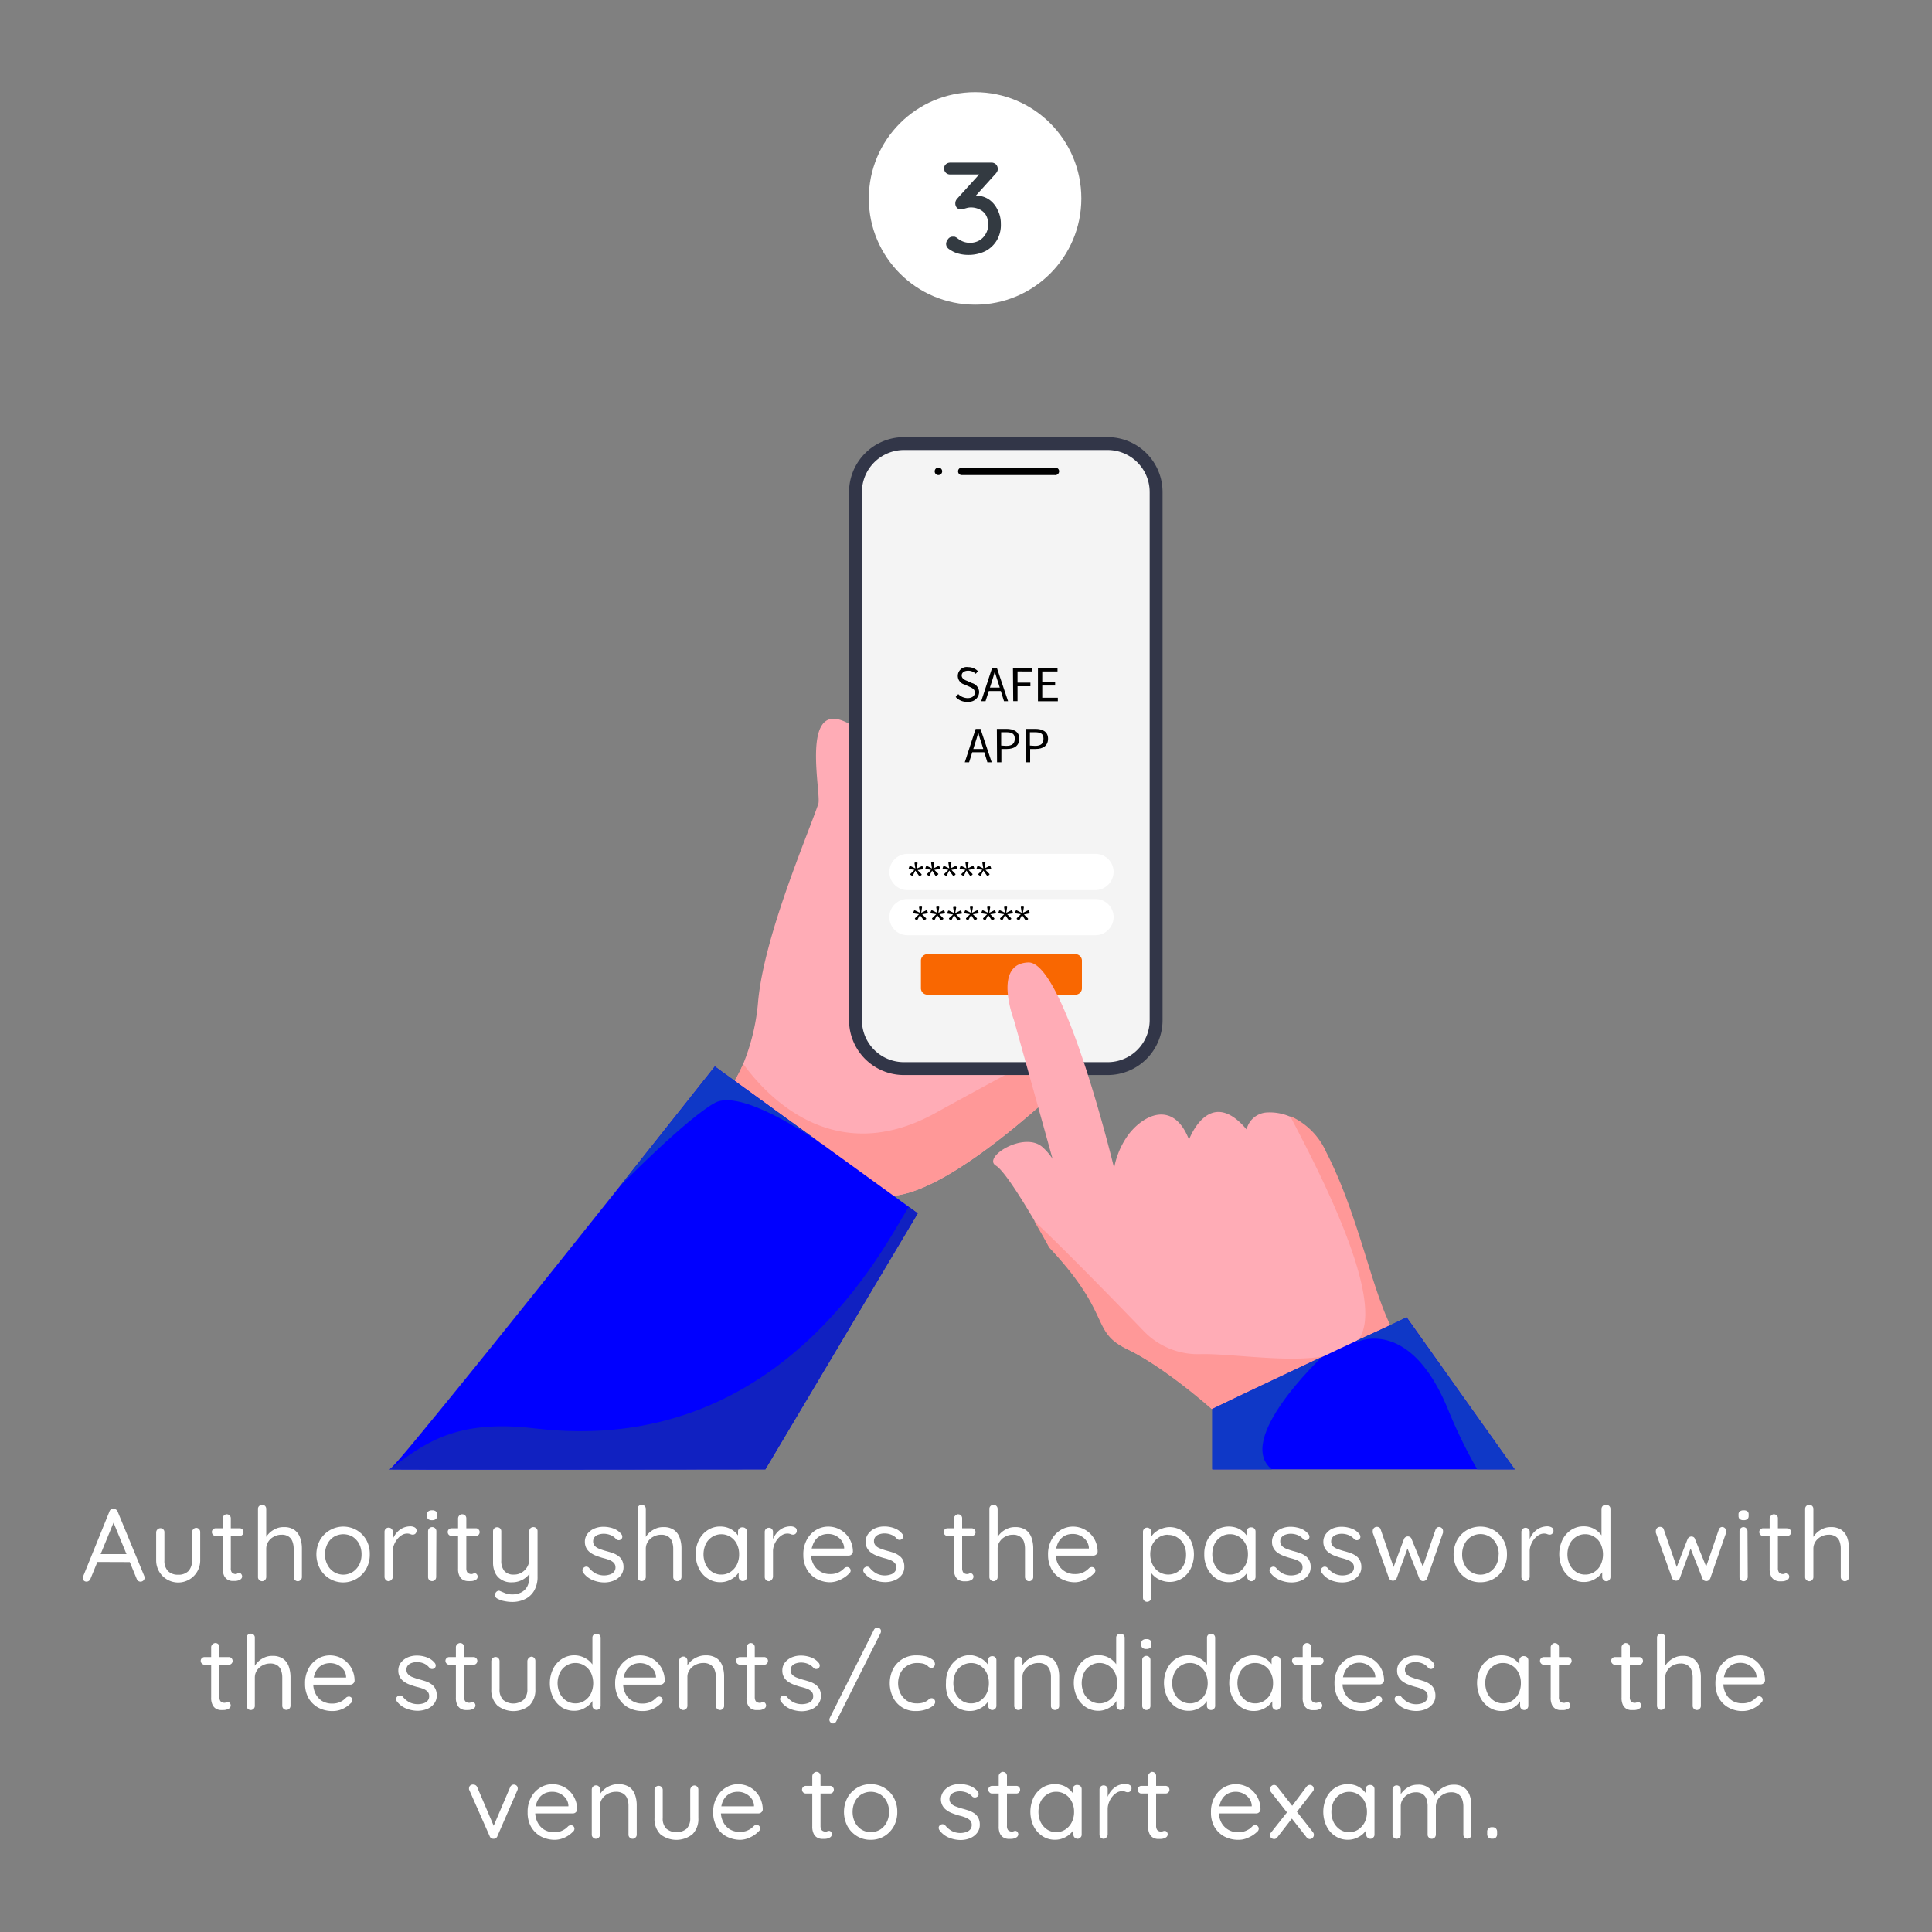 <svg xmlns="http://www.w3.org/2000/svg" viewBox="0 0 300 300"><rect x="0" y="0" width="300" height="300" fill="#808080" stroke="none"/><defs><style>.cls-1{fill:#fff;}.cls-2{fill:#333a41;}.cls-3,.cls-8{fill:none;}.cls-4{fill:#ffacb6;}.cls-5{fill:#ff9898;}.cls-6{fill:#f4f4f4;}.cls-7{fill:#f96701;}.cls-8{stroke:#323648;stroke-miterlimit:10;stroke-width:2px;}.cls-9{fill:blue;}.cls-10{fill:#1121c1;}.cls-11{fill:#0f38c7;}</style></defs><g id="Layer_1" data-name="Layer 1"><g id="Layer_2" data-name="Layer 2"><g id="Layer_7" data-name="Layer 7"><g id="point_3" data-name="point 3"><g id="Authority_shares_the_password_with_the_students_candidates_at_the_venue_to_start_exam." data-name="Authority shares the password with the students candidates at the venue to start exam."><path class="cls-1" d="M17.81,236l-3.76,9.15a.64.64,0,0,1-.23.31.63.63,0,0,1-.78,0,.58.58,0,0,1-.15-.39.49.49,0,0,1,0-.24L17,234.69a.57.57,0,0,1,.25-.32.59.59,0,0,1,.41-.06.62.62,0,0,1,.61.41l4.13,10a.7.7,0,0,1,.05.25.58.58,0,0,1-.19.46.66.66,0,0,1-.44.17.63.63,0,0,1-.35-.11.7.7,0,0,1-.24-.32L17.45,236Zm-3,6.54.58-1.22h4.75l.24,1.24Z"/><path class="cls-1" d="M30.45,237.25a.58.58,0,0,1,.46.19.63.63,0,0,1,.18.45v4.42a3.42,3.42,0,1,1-6.84,0v-4.37a.66.66,0,0,1,.64-.64.59.59,0,0,1,.47.19.58.58,0,0,1,.17.45v4.37a2.26,2.26,0,0,0,.56,1.65,2.16,2.16,0,0,0,1.57.56,2.12,2.12,0,0,0,1.59-.56,2.26,2.26,0,0,0,.56-1.65v-4.37a.63.63,0,0,1,.18-.45A.57.57,0,0,1,30.45,237.25Z"/><path class="cls-1" d="M33.53,237.31h3.76a.6.6,0,0,1,0,1.19h-3.8a.52.52,0,0,1-.41-.18.58.58,0,0,1-.18-.43.52.52,0,0,1,.18-.41A.58.58,0,0,1,33.53,237.31Zm1.68-2.17a.59.59,0,0,1,.45.18.61.61,0,0,1,.18.46v7.72a1.06,1.06,0,0,0,.11.58.51.51,0,0,0,.3.26.9.9,0,0,0,.36.08.57.57,0,0,0,.28-.11.67.67,0,0,1,.28-.06.41.41,0,0,1,.29.16.62.62,0,0,1,.14.39.57.57,0,0,1-.34.49,1.53,1.53,0,0,1-.75.2H36a1.64,1.64,0,0,1-.65-.2,1.46,1.46,0,0,1-.54-.59,2.49,2.49,0,0,1-.21-1.14v-7.79a.58.58,0,0,1,.19-.46.65.65,0,0,1,.46-.18Z"/><path class="cls-1" d="M44.06,237.13a2.74,2.74,0,0,1,1.67.45,2.51,2.51,0,0,1,.88,1.22,4.87,4.87,0,0,1,.27,1.69v4.38a.58.58,0,0,1-.19.46.59.59,0,0,1-.45.2.63.63,0,0,1-.46-.2.61.61,0,0,1-.18-.46v-4.38a3.17,3.17,0,0,0-.18-1.1,1.61,1.61,0,0,0-.58-.78,1.83,1.83,0,0,0-1.11-.3,2.4,2.4,0,0,0-1.2.3,2.19,2.19,0,0,0-.87.78,2,2,0,0,0-.32,1.1v4.38a.65.65,0,0,1-.64.66h0a.59.59,0,0,1-.45-.2.58.58,0,0,1-.19-.46V234.31a.58.58,0,0,1,.19-.46.63.63,0,0,1,.45-.18.65.65,0,0,1,.47.18.66.66,0,0,1,.17.46v4.78l-.32.35a2.31,2.31,0,0,1,.35-.84,3.32,3.32,0,0,1,.69-.76,3.73,3.73,0,0,1,.93-.53A2.77,2.77,0,0,1,44.06,237.13Z"/><path class="cls-1" d="M57.42,241.37a4.53,4.53,0,0,1-.54,2.22,4.2,4.2,0,0,1-1.48,1.54,4.1,4.1,0,0,1-5.63-1.4s-.05-.09-.08-.14a4.68,4.68,0,0,1,0-4.45,4.18,4.18,0,0,1,5.71-1.53h0a4.13,4.13,0,0,1,1.49,1.53A4.45,4.45,0,0,1,57.42,241.37Zm-1.28,0a3.46,3.46,0,0,0-.37-1.64,3.1,3.1,0,0,0-1-1.1,2.88,2.88,0,0,0-2.92,0,2.79,2.79,0,0,0-1,1.1,3.47,3.47,0,0,0-.38,1.64,3.35,3.35,0,0,0,.38,1.61,2.74,2.74,0,0,0,3.92,1.11,3,3,0,0,0,1-1.11A3.46,3.46,0,0,0,56.14,241.37Z"/><path class="cls-1" d="M60.32,245.53a.69.69,0,0,1-.61-.68v-7a.63.63,0,0,1,.18-.45.65.65,0,0,1,.92,0,.63.63,0,0,1,.18.45V240l-.19-.34a3.2,3.2,0,0,1,.34-1,3.75,3.75,0,0,1,.63-.85,2.89,2.89,0,0,1,.88-.59,2.93,2.93,0,0,1,1.09-.21,1.33,1.33,0,0,1,.65.16.54.54,0,0,1,.29.48.67.67,0,0,1-.17.49.59.59,0,0,1-.4.16.9.9,0,0,1-.4-.09,1.31,1.31,0,0,0-.48-.08,1.56,1.56,0,0,0-.79.21,2.52,2.52,0,0,0-.72.62,3.39,3.39,0,0,0-.53.9,2.66,2.66,0,0,0-.2,1.08v3.89a.58.58,0,0,1-.19.46A.63.63,0,0,1,60.32,245.53Z"/><path class="cls-1" d="M67.08,236.05a.88.88,0,0,1-.59-.16.57.57,0,0,1-.19-.49v-.23a.55.55,0,0,1,.21-.49.94.94,0,0,1,.59-.16.86.86,0,0,1,.58.16.57.57,0,0,1,.19.49v.23a.6.6,0,0,1-.2.49A.88.88,0,0,1,67.08,236.05Zm.65,8.82a.66.66,0,0,1-.19.46.63.63,0,0,1-.89,0l0,0a.61.61,0,0,1-.18-.46v-7.1a.66.66,0,0,1,.19-.46.63.63,0,0,1,.45-.18.61.61,0,0,1,.46.18.66.66,0,0,1,.19.46Z"/><path class="cls-1" d="M70.11,237.31h3.78a.53.53,0,0,1,.42.18.58.58,0,0,1,.17.41.61.61,0,0,1-.17.43.59.59,0,0,1-.42.17H70.11a.6.6,0,0,1-.42-.18.63.63,0,0,1-.17-.43.58.58,0,0,1,.17-.41A.59.59,0,0,1,70.11,237.31Zm1.68-2.17a.63.63,0,0,1,.45.18.66.66,0,0,1,.17.46v7.72a1.28,1.28,0,0,0,.11.58.59.59,0,0,0,.3.26.9.9,0,0,0,.36.08.67.67,0,0,0,.28-.06.67.67,0,0,1,.28-.06.37.37,0,0,1,.3.16.56.56,0,0,1,.13.39.59.59,0,0,1-.28.46,1.54,1.54,0,0,1-.76.2,5,5,0,0,1-.55,0,1.67,1.67,0,0,1-.69-.2,1.34,1.34,0,0,1-.54-.59,2.37,2.37,0,0,1-.22-1.14v-7.79a.66.66,0,0,1,.19-.46.63.63,0,0,1,.47-.2Z"/><path class="cls-1" d="M82.83,237.13a.63.63,0,0,1,.45.18.58.58,0,0,1,.19.46v7a4.23,4.23,0,0,1-.53,2.23,3.21,3.21,0,0,1-1.42,1.31,4.46,4.46,0,0,1-2,.44,6,6,0,0,1-1.2-.13,3.48,3.48,0,0,1-1-.34.87.87,0,0,1-.42-.36.51.51,0,0,1,0-.45.66.66,0,0,1,.33-.4.45.45,0,0,1,.45,0l.75.31a2.92,2.92,0,0,0,1.09.2,3.06,3.06,0,0,0,1.43-.32,2.21,2.21,0,0,0,.94-.95,3.24,3.24,0,0,0,.32-1.53v-1.13l.19.4a2.73,2.73,0,0,1-.69.86,3.23,3.23,0,0,1-1,.58,3.42,3.42,0,0,1-1.23.21,2.77,2.77,0,0,1-1.59-.39,2.38,2.38,0,0,1-1-1.08,3.75,3.75,0,0,1-.33-1.61v-4.83a.62.62,0,0,1,.64-.64.62.62,0,0,1,.64.6v4.56a2.46,2.46,0,0,0,.48,1.64,1.85,1.85,0,0,0,1.49.55,2.21,2.21,0,0,0,1.15-.29,2.46,2.46,0,0,0,1.23-1.9v-4.54a.66.66,0,0,1,.17-.46A.65.65,0,0,1,82.83,237.13Z"/><path class="cls-1" d="M90.57,244.21a.69.69,0,0,1-.13-.44.56.56,0,0,1,.28-.4.5.5,0,0,1,.37-.1.55.55,0,0,1,.39.21,3.67,3.67,0,0,0,1,.84,2.92,2.92,0,0,0,2.18.18,1.33,1.33,0,0,0,.64-.39,1,1,0,0,0,.27-.74,1,1,0,0,0-.28-.72,2.1,2.1,0,0,0-.7-.43,7.84,7.84,0,0,0-.94-.29,9.77,9.77,0,0,1-1-.33,3.48,3.48,0,0,1-.92-.47,2.1,2.1,0,0,1-.66-.7,2.06,2.06,0,0,1-.25-1,2,2,0,0,1,.39-1.25,2.67,2.67,0,0,1,1.06-.82,3.6,3.6,0,0,1,1.45-.28,4.23,4.23,0,0,1,.94.1,3.62,3.62,0,0,1,1,.35,2.65,2.65,0,0,1,.81.68.59.59,0,0,1,.16.4.49.49,0,0,1-.21.43.55.55,0,0,1-.39.12.62.62,0,0,1-.36-.16,2.07,2.07,0,0,0-.84-.62,2.82,2.82,0,0,0-1.11-.22,2.4,2.4,0,0,0-.75.12,1.36,1.36,0,0,0-.62.37,1.06,1.06,0,0,0-.25.73,1,1,0,0,0,.29.7,1.92,1.92,0,0,0,.74.44,9,9,0,0,0,1,.33c.34.09.67.19,1,.3a3.43,3.43,0,0,1,.85.44,1.84,1.84,0,0,1,.61.69,2.32,2.32,0,0,1,.23,1.07,2,2,0,0,1-.42,1.27,2.62,2.62,0,0,1-1.1.82,3.83,3.83,0,0,1-1.46.28,4.69,4.69,0,0,1-1.74-.34A3.4,3.4,0,0,1,90.57,244.21Z"/><path class="cls-1" d="M103,237.13a2.74,2.74,0,0,1,1.67.45,2.51,2.51,0,0,1,.88,1.22,4.87,4.87,0,0,1,.27,1.69v4.38a.66.66,0,0,1-.19.46.59.59,0,0,1-.45.2.63.63,0,0,1-.46-.2.61.61,0,0,1-.18-.46v-4.38a3.17,3.17,0,0,0-.18-1.1,1.61,1.61,0,0,0-.58-.78,1.9,1.9,0,0,0-1.11-.3,2.55,2.55,0,0,0-1.21.3,2.23,2.23,0,0,0-.86.78,2,2,0,0,0-.32,1.1v4.38a.64.64,0,0,1-.64.64.64.64,0,0,1-.64-.64h0V234.31a.61.61,0,0,1,.18-.46.65.65,0,0,1,.46-.18.62.62,0,0,1,.64.64v4.78l-.32.35a2.31,2.31,0,0,1,.35-.84,3.32,3.32,0,0,1,.69-.76,3.73,3.73,0,0,1,.93-.53A2.77,2.77,0,0,1,103,237.13Z"/><path class="cls-1" d="M115.34,237.17a.63.63,0,0,1,.64.62v7.08a.64.64,0,0,1-.64.64.64.64,0,0,1-.64-.64h0v-1.56h.3a1.62,1.62,0,0,1-.24.77,3,3,0,0,1-.65.77,3.61,3.61,0,0,1-1,.59,3.11,3.11,0,0,1-1.21.24,3.45,3.45,0,0,1-2-.57,3.87,3.87,0,0,1-1.37-1.55,4.88,4.88,0,0,1-.5-2.22,4.68,4.68,0,0,1,.51-2.23,3.91,3.91,0,0,1,1.36-1.52,3.44,3.44,0,0,1,1.92-.55,3.48,3.48,0,0,1,1.28.22,3.32,3.32,0,0,1,1,.61,2.93,2.93,0,0,1,.68.85,2,2,0,0,1,.24.92l-.42-.09v-1.74a.63.63,0,0,1,.18-.45A.65.65,0,0,1,115.34,237.17ZM112,244.5a2.48,2.48,0,0,0,1.42-.41,3,3,0,0,0,1-1.13,3.57,3.57,0,0,0,.35-1.61,3.51,3.51,0,0,0-.35-1.59,2.84,2.84,0,0,0-1-1.12,2.66,2.66,0,0,0-2.82,0,2.72,2.72,0,0,0-1,1.1,3.8,3.8,0,0,0,0,3.23,2.87,2.87,0,0,0,1,1.13A2.49,2.49,0,0,0,112,244.5Z"/><path class="cls-1" d="M119.39,245.53a.65.65,0,0,1-.64-.66h0v-7a.63.63,0,0,1,.18-.45.66.66,0,0,1,.46-.19.58.58,0,0,1,.46.19.63.63,0,0,1,.18.45V240l-.19-.34a3.48,3.48,0,0,1,.34-1,3.75,3.75,0,0,1,.63-.85,2.89,2.89,0,0,1,.88-.59,2.93,2.93,0,0,1,1.09-.21,1.33,1.33,0,0,1,.65.16.52.52,0,0,1,.29.48.57.57,0,0,1-.57.65.9.9,0,0,1-.4-.09,1.31,1.31,0,0,0-.48-.08,1.56,1.56,0,0,0-.79.21,2.52,2.52,0,0,0-.72.62,3.39,3.39,0,0,0-.53.9,2.66,2.66,0,0,0-.2,1.08v3.89a.77.77,0,0,1-.64.71Z"/><path class="cls-1" d="M129,245.69a4.4,4.4,0,0,1-2.24-.55,3.81,3.81,0,0,1-1.49-1.49,4.55,4.55,0,0,1-.53-2.2,4.69,4.69,0,0,1,.55-2.38,3.89,3.89,0,0,1,1.43-1.5,3.67,3.67,0,0,1,1.88-.52,3.9,3.9,0,0,1,1.43.27,3.82,3.82,0,0,1,2.07,2,4.09,4.09,0,0,1,.34,1.62.59.59,0,0,1-.21.43.63.63,0,0,1-.45.18h-6.32l-.29-1.1h6.16l-.25.22v-.35a2.1,2.1,0,0,0-.43-1.13,2.58,2.58,0,0,0-2-1,2.83,2.83,0,0,0-1,.16,2.36,2.36,0,0,0-.84.55,2.7,2.7,0,0,0-.6,1,4,4,0,0,0-.28,1.37,3.4,3.4,0,0,0,.38,1.63,2.86,2.86,0,0,0,2.6,1.52,3.06,3.06,0,0,0,1-.14,3.16,3.16,0,0,0,.71-.36,4.23,4.23,0,0,0,.51-.44.69.69,0,0,1,.41-.15.55.55,0,0,1,.55.55h0a.62.62,0,0,1-.26.48,4.38,4.38,0,0,1-1.22.87A3.78,3.78,0,0,1,129,245.69Z"/><path class="cls-1" d="M134.17,244.21a.69.69,0,0,1-.13-.44.56.56,0,0,1,.28-.4.5.5,0,0,1,.37-.1.55.55,0,0,1,.39.21,3.67,3.67,0,0,0,1,.84,2.87,2.87,0,0,0,2.17.18,1.28,1.28,0,0,0,.65-.39,1,1,0,0,0,.27-.74,1,1,0,0,0-.28-.72,2.1,2.1,0,0,0-.7-.43,7.84,7.84,0,0,0-.94-.29,9.77,9.77,0,0,1-1-.33,3.48,3.48,0,0,1-.92-.47,2.1,2.1,0,0,1-.66-.7,2,2,0,0,1-.25-1,2,2,0,0,1,.39-1.25,2.69,2.69,0,0,1,1.08-.87,3.6,3.6,0,0,1,1.45-.28,4.2,4.2,0,0,1,.93.1,4,4,0,0,1,1,.35,2.65,2.65,0,0,1,.81.68.59.59,0,0,1,.16.4.49.49,0,0,1-.21.43.55.55,0,0,1-.39.12.62.62,0,0,1-.36-.16,2.07,2.07,0,0,0-.84-.62,2.82,2.82,0,0,0-1.11-.22,2.4,2.4,0,0,0-.75.12,1.36,1.36,0,0,0-.62.37,1.06,1.06,0,0,0-.25.73,1,1,0,0,0,.29.7,1.92,1.92,0,0,0,.74.44,9,9,0,0,0,1,.33c.34.09.67.19,1,.3a3.43,3.43,0,0,1,.85.44,1.84,1.84,0,0,1,.61.69,2.31,2.31,0,0,1,.22,1.07,2,2,0,0,1-.41,1.27,2.62,2.62,0,0,1-1.1.82,3.83,3.83,0,0,1-1.46.28,4.69,4.69,0,0,1-1.74-.34A3.44,3.44,0,0,1,134.17,244.21Z"/><path class="cls-1" d="M147.1,237.31h3.79a.61.61,0,0,1,.59.59.54.54,0,0,1-.17.43.59.59,0,0,1-.42.17h-3.76a.6.6,0,0,1-.42-.18.63.63,0,0,1-.17-.43.58.58,0,0,1,.17-.41A.63.63,0,0,1,147.1,237.31Zm1.68-2.17a.6.6,0,0,1,.62.58v7.78a1.17,1.17,0,0,0,.12.58.53.53,0,0,0,.29.26.9.9,0,0,0,.36.08.67.67,0,0,0,.28-.06.67.67,0,0,1,.28-.06.37.37,0,0,1,.3.16.56.56,0,0,1,.13.39.58.58,0,0,1-.33.49,1.53,1.53,0,0,1-.75.2,5.23,5.23,0,0,1-.56,0,1.84,1.84,0,0,1-.64-.2,1.34,1.34,0,0,1-.54-.59,2.5,2.5,0,0,1-.22-1.14v-7.79a.61.61,0,0,1,.2-.46.63.63,0,0,1,.46-.23Z"/><path class="cls-1" d="M157.63,237.13a2.81,2.81,0,0,1,1.67.45,2.51,2.51,0,0,1,.88,1.22,5.1,5.1,0,0,1,.26,1.69v4.38a.61.61,0,0,1-.18.46.63.63,0,0,1-.46.2.59.59,0,0,1-.45-.2.66.66,0,0,1-.19-.46v-4.38a3.42,3.42,0,0,0-.17-1.1,1.53,1.53,0,0,0-.59-.78,1.83,1.83,0,0,0-1.11-.3,2.4,2.4,0,0,0-1.2.3,2.23,2.23,0,0,0-.86.78,1.89,1.89,0,0,0-.32,1.1v4.38a.58.58,0,0,1-.19.46.59.59,0,0,1-.45.2.65.65,0,0,1-.64-.66h0V234.31a.61.61,0,0,1,.18-.46.65.65,0,0,1,.46-.18.62.62,0,0,1,.64.6v4.82l-.32.35a2.31,2.31,0,0,1,.35-.84,3.32,3.32,0,0,1,.69-.76,3.56,3.56,0,0,1,.93-.53A2.77,2.77,0,0,1,157.63,237.13Z"/><path class="cls-1" d="M167,245.69a4.4,4.4,0,0,1-2.24-.55,3.81,3.81,0,0,1-1.49-1.49,4.55,4.55,0,0,1-.53-2.2,4.69,4.69,0,0,1,.55-2.38,3.89,3.89,0,0,1,1.43-1.5,3.67,3.67,0,0,1,1.88-.52,3.9,3.9,0,0,1,1.43.27,3.82,3.82,0,0,1,2.07,2,4.09,4.09,0,0,1,.34,1.62.59.59,0,0,1-.21.43.63.63,0,0,1-.45.18h-6.32l-.29-1.1h6.16l-.25.22v-.35a2.1,2.1,0,0,0-.43-1.13,2.6,2.6,0,0,0-2.05-1,2.83,2.83,0,0,0-1,.16,2.36,2.36,0,0,0-.84.55,2.55,2.55,0,0,0-.6,1,4,4,0,0,0-.23,1.37,3.4,3.4,0,0,0,.38,1.63,2.86,2.86,0,0,0,2.6,1.52,3.06,3.06,0,0,0,1-.14,3.16,3.16,0,0,0,.71-.36,4.23,4.23,0,0,0,.51-.44.69.69,0,0,1,.41-.15.55.55,0,0,1,.55.55h0a.62.62,0,0,1-.26.48,4.38,4.38,0,0,1-1.22.87A3.78,3.78,0,0,1,167,245.69Z"/><path class="cls-1" d="M181.52,237.13a3.61,3.61,0,0,1,2,.54,4,4,0,0,1,1.37,1.5,5.09,5.09,0,0,1,0,4.41,3.91,3.91,0,0,1-1.36,1.52,3.61,3.61,0,0,1-3,.37,3.69,3.69,0,0,1-1-.48,3.23,3.23,0,0,1-.71-.67,2.77,2.77,0,0,1-.42-.75l.36-.22v4.72a.65.65,0,0,1-.64.66.66.66,0,0,1-.46-.19.65.65,0,0,1-.18-.47V237.85a.64.64,0,0,1,.64-.64.64.64,0,0,1,.64.64h0v1.46l-.24-.13a2.24,2.24,0,0,1,.39-.77,2.63,2.63,0,0,1,.69-.64,3.07,3.07,0,0,1,.91-.44A3.43,3.43,0,0,1,181.52,237.13Zm-.15,1.18a2.51,2.51,0,0,0-1.41.4,2.76,2.76,0,0,0-1,1.09,3.44,3.44,0,0,0-.35,1.58A3.51,3.51,0,0,0,179,243a2.79,2.79,0,0,0,1,1.1,2.7,2.7,0,0,0,2.82,0,2.79,2.79,0,0,0,1-1.1,3.51,3.51,0,0,0,.35-1.59,3.44,3.44,0,0,0-.35-1.58,2.76,2.76,0,0,0-1-1.09,2.51,2.51,0,0,0-1.41-.4Z"/><path class="cls-1" d="M194.31,237.17a.59.59,0,0,1,.47.19.63.63,0,0,1,.18.45v7.06a.66.66,0,0,1-.19.46.61.61,0,0,1-.46.2.59.59,0,0,1-.45-.2.61.61,0,0,1-.18-.46v-1.56h.3a1.62,1.62,0,0,1-.24.77,3.25,3.25,0,0,1-.66.77,3.47,3.47,0,0,1-1,.59,3.2,3.2,0,0,1-1.22.24,3.45,3.45,0,0,1-2-.57,3.87,3.87,0,0,1-1.37-1.55,4.74,4.74,0,0,1-.49-2.22,4.67,4.67,0,0,1,.5-2.23,3.91,3.91,0,0,1,1.36-1.52,3.73,3.73,0,0,1,3.21-.33,3.2,3.2,0,0,1,1,.61,2.93,2.93,0,0,1,.68.85,2,2,0,0,1,.24.92l-.41-.09v-1.74a.64.64,0,0,1,.73-.64ZM191,244.5a2.56,2.56,0,0,0,1.42-.41,2.87,2.87,0,0,0,1-1.13,3.45,3.45,0,0,0,.36-1.61,3.37,3.37,0,0,0-.36-1.59,2.71,2.71,0,0,0-1-1.12,2.56,2.56,0,0,0-1.42-.41,2.48,2.48,0,0,0-1.4.4,2.79,2.79,0,0,0-1,1.1,3.88,3.88,0,0,0,0,3.23,3,3,0,0,0,1,1.13A2.49,2.49,0,0,0,191,244.5Z"/><path class="cls-1" d="M197.26,244.21a.64.64,0,0,1-.13-.44.52.52,0,0,1,.27-.4.58.58,0,0,1,.38-.1.61.61,0,0,1,.39.21,3.67,3.67,0,0,0,1,.84,2.92,2.92,0,0,0,2.18.18,1.4,1.4,0,0,0,.65-.39,1.05,1.05,0,0,0,.26-.74,1,1,0,0,0-.27-.72,2.1,2.1,0,0,0-.7-.43,8,8,0,0,0-.95-.29c-.35-.1-.7-.21-1-.33a4,4,0,0,1-.92-.47,2.07,2.07,0,0,1-.65-.7,2,2,0,0,1-.25-1,2,2,0,0,1,.39-1.25,2.67,2.67,0,0,1,1.06-.82,3.6,3.6,0,0,1,1.45-.28,4.2,4.2,0,0,1,.93.1,3.62,3.62,0,0,1,1,.35,2.81,2.81,0,0,1,.82.68.65.65,0,0,1,.16.4.49.49,0,0,1-.21.43.55.55,0,0,1-.39.12.62.62,0,0,1-.36-.16,2.07,2.07,0,0,0-.84-.62,2.82,2.82,0,0,0-1.11-.22,2.4,2.4,0,0,0-.75.12,1.36,1.36,0,0,0-.62.37,1,1,0,0,0-.25.73,1,1,0,0,0,.29.7,1.92,1.92,0,0,0,.74.44,9,9,0,0,0,1,.33c.34.09.67.19,1,.3a3.33,3.33,0,0,1,.86.44,1.84,1.84,0,0,1,.61.69,2.31,2.31,0,0,1,.22,1.07,2.07,2.07,0,0,1-.41,1.27,2.7,2.7,0,0,1-1.1.82,3.83,3.83,0,0,1-1.46.28,4.69,4.69,0,0,1-1.74-.34A3.45,3.45,0,0,1,197.26,244.21Z"/><path class="cls-1" d="M205.24,244.21a.69.69,0,0,1-.13-.44.56.56,0,0,1,.28-.4.56.56,0,0,1,.76.11,3.67,3.67,0,0,0,1,.84,2.87,2.87,0,0,0,2.17.18,1.28,1.28,0,0,0,.65-.39,1,1,0,0,0,.27-.74,1,1,0,0,0-.27-.72,2.25,2.25,0,0,0-.71-.43,7.84,7.84,0,0,0-.94-.29c-.35-.1-.7-.21-1-.33a3.48,3.48,0,0,1-.92-.47,2.1,2.1,0,0,1-.66-.7,2.06,2.06,0,0,1-.25-1,2,2,0,0,1,.4-1.25,2.66,2.66,0,0,1,1-.82,3.6,3.6,0,0,1,1.45-.28,4.2,4.2,0,0,1,.93.1,4,4,0,0,1,1,.35,2.65,2.65,0,0,1,.81.68.59.59,0,0,1,.16.4.51.51,0,0,1-.2.43.58.58,0,0,1-.4.12.62.62,0,0,1-.36-.16,2.07,2.07,0,0,0-.84-.62,2.82,2.82,0,0,0-1.11-.22,2.4,2.4,0,0,0-.75.12,1.36,1.36,0,0,0-.62.37,1.11,1.11,0,0,0,0,1.43,1.92,1.92,0,0,0,.74.44,9,9,0,0,0,1,.33c.34.09.67.19,1,.3a3.43,3.43,0,0,1,.85.44,1.84,1.84,0,0,1,.61.69,2.32,2.32,0,0,1,.23,1.07,2,2,0,0,1-.42,1.27,2.62,2.62,0,0,1-1.1.82,3.83,3.83,0,0,1-1.46.28,4.69,4.69,0,0,1-1.74-.34A3.44,3.44,0,0,1,205.24,244.21Z"/><path class="cls-1" d="M223.45,237.11a.62.62,0,0,1,.62.62V238l-2.47,7.09a.63.63,0,0,1-.26.32.67.67,0,0,1-.39.1.62.62,0,0,1-.56-.42l-2-5.06h.32l-1.82,5a.61.61,0,0,1-.56.42.7.7,0,0,1-.4-.1.55.55,0,0,1-.26-.32L213.16,238a.86.86,0,0,1,0-.27.63.63,0,0,1,.18-.45.61.61,0,0,1,.48-.19.62.62,0,0,1,.35.1.46.46,0,0,1,.22.3l2.16,6.3h-.33L218,239a.65.65,0,0,1,1-.3.55.55,0,0,1,.2.3l1.95,4.8h-.4l2.15-6.24A.59.59,0,0,1,223.45,237.11Z"/><path class="cls-1" d="M234,241.37a4.53,4.53,0,0,1-.54,2.22,4.2,4.2,0,0,1-1.48,1.54,4.15,4.15,0,0,1-2.12.56,4,4,0,0,1-2.11-.56,4.31,4.31,0,0,1-1.49-1.54,4.79,4.79,0,0,1,0-4.45,4.13,4.13,0,0,1,1.49-1.53,4.27,4.27,0,0,1,4.23,0,4.1,4.1,0,0,1,1.48,1.53A4.54,4.54,0,0,1,234,241.37Zm-1.28,0a3.47,3.47,0,0,0-.38-1.64,2.75,2.75,0,0,0-3.92-1.1,2.79,2.79,0,0,0-1,1.1,3.47,3.47,0,0,0-.38,1.64,3.35,3.35,0,0,0,.38,1.61,2.74,2.74,0,0,0,3.92,1.11,2.88,2.88,0,0,0,1-1.11A3.35,3.35,0,0,0,232.7,241.37Z"/><path class="cls-1" d="M236.89,245.53a.61.61,0,0,1-.46-.2.66.66,0,0,1-.19-.46v-7a.64.64,0,0,1,.19-.45.66.66,0,0,1,.92,0h0a.63.63,0,0,1,.18.45V240l-.2-.34a3.83,3.83,0,0,1,.35-1,3.08,3.08,0,0,1,.63-.85,2.89,2.89,0,0,1,.88-.59,2.93,2.93,0,0,1,1.09-.21,1.32,1.32,0,0,1,.64.16.55.55,0,0,1,.3.48.6.6,0,0,1-.18.49.55.55,0,0,1-.39.16,1,1,0,0,1-.41-.09,1.26,1.26,0,0,0-.47-.08,1.59,1.59,0,0,0-.8.21,2.52,2.52,0,0,0-.72.62,3.11,3.11,0,0,0-.52.9,2.66,2.66,0,0,0-.2,1.08v3.89a.66.66,0,0,1-.19.46A.58.58,0,0,1,236.89,245.53Z"/><path class="cls-1" d="M249.44,233.69a.61.61,0,0,1,.46.18.6.6,0,0,1,.17.46v10.54a.61.61,0,0,1-.18.46.59.59,0,0,1-.45.2.61.61,0,0,1-.46-.2.66.66,0,0,1-.19-.46v-1.56l.31-.11a1.8,1.8,0,0,1-.23.81,3.34,3.34,0,0,1-.66.79,3.94,3.94,0,0,1-1,.61,3.2,3.2,0,0,1-1.22.24,3.54,3.54,0,0,1-2-.56,4,4,0,0,1-1.37-1.54,5.2,5.2,0,0,1,0-4.46,3.93,3.93,0,0,1,1.36-1.53,3.47,3.47,0,0,1,1.93-.55,3.33,3.33,0,0,1,1.25.22,3.53,3.53,0,0,1,1,.61,3,3,0,0,1,.69.85,1.87,1.87,0,0,1,.25.92l-.42-.09v-5.21a.66.66,0,0,1,.19-.46A.61.61,0,0,1,249.44,233.69Zm-3.3,10.81a2.48,2.48,0,0,0,1.42-.41,2.71,2.71,0,0,0,1-1.12,3.85,3.85,0,0,0,0-3.22,2.68,2.68,0,0,0-1-1.11,2.56,2.56,0,0,0-1.42-.41,2.49,2.49,0,0,0-1.4.41,2.82,2.82,0,0,0-1,1.11,3.83,3.83,0,0,0,0,3.21,3,3,0,0,0,1,1.13A2.49,2.49,0,0,0,246.14,244.5Z"/><path class="cls-1" d="M267.4,237.11a.6.6,0,0,1,.44.18.58.58,0,0,1,.19.46V238l-2.46,7.09a.76.76,0,0,1-.27.32.67.67,0,0,1-.39.1.62.62,0,0,1-.56-.42l-2-5.06h.32l-1.82,5a.61.61,0,0,1-.56.42.7.7,0,0,1-.4-.1.55.55,0,0,1-.26-.32L257.12,238a1.22,1.22,0,0,1,0-.27.63.63,0,0,1,.18-.45.69.69,0,0,1,.83-.09.46.46,0,0,1,.22.3l2.17,6.3h-.34l1.87-4.8a.65.65,0,0,1,.95-.3.55.55,0,0,1,.2.3l1.95,4.8h-.4l2.16-6.32A.57.57,0,0,1,267.4,237.11Z"/><path class="cls-1" d="M270.75,236.05a.93.93,0,0,1-.6-.16.65.65,0,0,1-.19-.49v-.23a.55.55,0,0,1,.21-.49.94.94,0,0,1,.59-.16.86.86,0,0,1,.58.16.57.57,0,0,1,.19.49v.23a.6.6,0,0,1-.2.49A.86.86,0,0,1,270.75,236.05Zm.64,8.82a.66.66,0,0,1-.19.46.59.59,0,0,1-.45.2.63.63,0,0,1-.64-.66v-7.1a.62.62,0,0,1,.6-.64h0a.63.63,0,0,1,.45.18.66.66,0,0,1,.19.46Z"/><path class="cls-1" d="M273.77,237.31h3.76a.61.61,0,0,1,.59.59.54.54,0,0,1-.17.43.59.59,0,0,1-.42.17h-3.76a.6.6,0,0,1-.42-.18.63.63,0,0,1-.17-.43.58.58,0,0,1,.17-.41A.59.59,0,0,1,273.77,237.31Zm1.68-2.17a.6.6,0,0,1,.62.58v7.78a1.17,1.17,0,0,0,.12.58.53.53,0,0,0,.29.26.9.9,0,0,0,.36.08.67.67,0,0,0,.28-.06.67.67,0,0,1,.28-.06.37.37,0,0,1,.3.16.56.56,0,0,1,.13.39.58.58,0,0,1-.33.49,1.53,1.53,0,0,1-.75.2,5.23,5.23,0,0,1-.56,0,1.84,1.84,0,0,1-.64-.2,1.34,1.34,0,0,1-.54-.59,2.5,2.5,0,0,1-.22-1.14v-7.79a.61.61,0,0,1,.2-.46.63.63,0,0,1,.46-.23Z"/><path class="cls-1" d="M284.3,237.13a2.81,2.81,0,0,1,1.67.45,2.51,2.51,0,0,1,.88,1.22,5.1,5.1,0,0,1,.26,1.69v4.38a.65.65,0,0,1-.64.66.59.59,0,0,1-.45-.2.66.66,0,0,1-.19-.46v-4.38a3.16,3.16,0,0,0-.17-1.1,1.53,1.53,0,0,0-.59-.78,1.83,1.83,0,0,0-1.11-.3,2.51,2.51,0,0,0-1.2.3,2.23,2.23,0,0,0-.86.78,2,2,0,0,0-.32,1.1v4.38a.58.58,0,0,1-.19.46.59.59,0,0,1-.45.2.63.63,0,0,1-.46-.2.61.61,0,0,1-.18-.46V234.31a.62.62,0,0,1,.64-.64.62.62,0,0,1,.64.6v4.82l-.32.35a2.31,2.31,0,0,1,.35-.84,3.32,3.32,0,0,1,.69-.76,3.73,3.73,0,0,1,.93-.53A2.8,2.8,0,0,1,284.3,237.13Z"/><path class="cls-1" d="M31.77,257.31h3.76a.53.53,0,0,1,.42.18.58.58,0,0,1,.17.41.61.61,0,0,1-.17.43.59.59,0,0,1-.42.17H31.77a.6.6,0,0,1-.42-.18.58.58,0,0,1-.18-.43.52.52,0,0,1,.18-.41A.59.59,0,0,1,31.77,257.31Zm1.68-2.17a.57.57,0,0,1,.44.17.61.61,0,0,1,.18.46v7.72a1.28,1.28,0,0,0,.11.58.55.55,0,0,0,.3.26.9.9,0,0,0,.36.08.67.67,0,0,0,.28-.06.67.67,0,0,1,.28-.06.41.41,0,0,1,.29.16.62.62,0,0,1,.14.39.57.57,0,0,1-.34.49,1.53,1.53,0,0,1-.75.2,5,5,0,0,1-.55,0,1.64,1.64,0,0,1-.65-.2,1.44,1.44,0,0,1-.53-.59,2.37,2.37,0,0,1-.22-1.14v-7.79a.58.58,0,0,1,.19-.46.69.69,0,0,1,.47-.22Z"/><path class="cls-1" d="M42.29,257.13a2.79,2.79,0,0,1,1.68.45,2.51,2.51,0,0,1,.88,1.22,5.14,5.14,0,0,1,.26,1.69v4.38a.64.64,0,1,1-1.28,0v-4.38a3.17,3.17,0,0,0-.18-1.1,1.51,1.51,0,0,0-.58-.78,1.83,1.83,0,0,0-1.11-.3,2.4,2.4,0,0,0-1.2.3,2.33,2.33,0,0,0-.87.78,2,2,0,0,0-.32,1.1v4.38a.61.61,0,0,1-.18.46.63.63,0,0,1-.46.2.59.59,0,0,1-.45-.2.58.58,0,0,1-.19-.46V254.31a.58.58,0,0,1,.19-.46.68.68,0,0,1,.92,0,.6.6,0,0,1,.17.46v4.78l-.32.35a2.33,2.33,0,0,1,.36-.84,3.53,3.53,0,0,1,.68-.76,3.73,3.73,0,0,1,.93-.53A2.77,2.77,0,0,1,42.29,257.13Z"/><path class="cls-1" d="M51.62,265.69a4.61,4.61,0,0,1-2.24-.55,4,4,0,0,1-1.49-1.49,4.44,4.44,0,0,1-.52-2.2,4.69,4.69,0,0,1,.55-2.38,3.82,3.82,0,0,1,1.43-1.5,3.61,3.61,0,0,1,1.87-.52,3.9,3.9,0,0,1,1.43.27,3.66,3.66,0,0,1,1.22.79,4,4,0,0,1,.86,1.25,4.08,4.08,0,0,1,.33,1.62.59.59,0,0,1-.21.43.6.6,0,0,1-.44.18H48.09l-.29-1.1H54l-.26.22v-.35a2,2,0,0,0-.42-1.13,2.62,2.62,0,0,0-.92-.73,2.66,2.66,0,0,0-1.14-.25,2.83,2.83,0,0,0-.95.16,2.4,2.4,0,0,0-.85.55,2.7,2.7,0,0,0-.6,1,4.06,4.06,0,0,0-.22,1.42A3.39,3.39,0,0,0,49,263,2.8,2.8,0,0,0,50,264.12a2.9,2.9,0,0,0,1.55.41,3.06,3.06,0,0,0,1-.14,3.16,3.16,0,0,0,.71-.36,3.5,3.5,0,0,0,.5-.44.72.72,0,0,1,.42-.15.55.55,0,0,1,.54.55.61.61,0,0,1-.25.48,4.1,4.1,0,0,1-1.23.87A3.7,3.7,0,0,1,51.62,265.69Z"/><path class="cls-1" d="M61.64,264.21a.64.64,0,0,1-.13-.44.52.52,0,0,1,.27-.4.58.58,0,0,1,.38-.1.61.61,0,0,1,.39.21,3.67,3.67,0,0,0,1,.84,3,3,0,0,0,2.18.18,1.4,1.4,0,0,0,.65-.39,1.05,1.05,0,0,0,.26-.74,1,1,0,0,0-.27-.72,2.1,2.1,0,0,0-.7-.43,8,8,0,0,0-1-.29c-.35-.1-.7-.21-1-.33a3.48,3.48,0,0,1-.92-.47,2.07,2.07,0,0,1-.65-.7,2,2,0,0,1-.25-1,2,2,0,0,1,.39-1.25,2.67,2.67,0,0,1,1.06-.82,3.59,3.59,0,0,1,1.44-.28,4.23,4.23,0,0,1,.94.1,4,4,0,0,1,1,.35,2.81,2.81,0,0,1,.82.68.65.65,0,0,1,.16.4.49.49,0,0,1-.21.43.55.55,0,0,1-.39.12.54.54,0,0,1-.36-.16,2.31,2.31,0,0,0-.86-.69,2.82,2.82,0,0,0-1.11-.22,2.46,2.46,0,0,0-.76.12,1.38,1.38,0,0,0-.61.37,1,1,0,0,0-.25.73,1,1,0,0,0,.29.7,1.81,1.81,0,0,0,.73.44,9,9,0,0,0,1,.33c.34.09.67.19,1,.3a3.33,3.33,0,0,1,.86.44,1.9,1.9,0,0,1,.6.69,2.32,2.32,0,0,1,.23,1.07,2,2,0,0,1-.42,1.27,2.53,2.53,0,0,1-1.09.82,4.13,4.13,0,0,1-1.47.28,4.89,4.89,0,0,1-1.73-.34A3.42,3.42,0,0,1,61.64,264.21Z"/><path class="cls-1" d="M69.77,257.31h3.75a.55.55,0,0,1,.43.18.58.58,0,0,1,.17.41.61.61,0,0,1-.17.43.57.57,0,0,1-.43.17H69.77a.56.56,0,0,1-.42-.18.58.58,0,0,1-.18-.43.52.52,0,0,1,.18-.41A.59.59,0,0,1,69.77,257.31Zm1.67-2.17a.58.58,0,0,1,.45.17.61.61,0,0,1,.18.46v7.72a1.28,1.28,0,0,0,.11.58.55.55,0,0,0,.3.26.9.9,0,0,0,.36.08.67.67,0,0,0,.28-.06.67.67,0,0,1,.28-.06.41.41,0,0,1,.29.16.62.62,0,0,1,.14.39.57.57,0,0,1-.34.49,1.53,1.53,0,0,1-.75.2,5,5,0,0,1-.55,0,1.64,1.64,0,0,1-.65-.2,1.44,1.44,0,0,1-.53-.59,2.37,2.37,0,0,1-.22-1.14v-7.79a.58.58,0,0,1,.19-.46.67.67,0,0,1,.46-.22Z"/><path class="cls-1" d="M82.48,257.25a.59.59,0,0,1,.47.19.63.63,0,0,1,.18.45v4.42a3.42,3.42,0,0,1-.91,2.51,4,4,0,0,1-5,0,3.34,3.34,0,0,1-.93-2.51v-4.37a.66.66,0,0,1,.64-.64.59.59,0,0,1,.47.19.66.66,0,0,1,.17.45v4.37a2.26,2.26,0,0,0,.56,1.65,2.5,2.5,0,0,0,3.16,0,2.24,2.24,0,0,0,.6-1.65v-4.37a.74.74,0,0,1,.59-.69Z"/><path class="cls-1" d="M92.63,253.69a.62.62,0,0,1,.64.64v10.54a.64.64,0,0,1-.64.64.64.64,0,0,1-.64-.64h0v-1.56l.3-.11a1.76,1.76,0,0,1-.23.81,2.78,2.78,0,0,1-.66.79,3.94,3.94,0,0,1-1,.61,3.11,3.11,0,0,1-1.21.24,3.54,3.54,0,0,1-2-.56,4,4,0,0,1-1.3-1.5,5.13,5.13,0,0,1,0-4.46,3.93,3.93,0,0,1,1.36-1.53,3.55,3.55,0,0,1,4.21.28,3.18,3.18,0,0,1,.7.85,2,2,0,0,1,.24.92l-.41-.09v-5.25a.61.61,0,0,1,.18-.46A.65.65,0,0,1,92.63,253.69Zm-3.3,10.81a2.49,2.49,0,0,0,1.43-.41,2.84,2.84,0,0,0,1-1.12,3.85,3.85,0,0,0,0-3.22,2.82,2.82,0,0,0-1-1.11,2.62,2.62,0,0,0-2.82,0,2.68,2.68,0,0,0-1,1.11,3.76,3.76,0,0,0,0,3.21,2.87,2.87,0,0,0,1,1.13A2.54,2.54,0,0,0,89.33,264.5Z"/><path class="cls-1" d="M99.78,265.69a4.61,4.61,0,0,1-2.24-.55,3.81,3.81,0,0,1-1.49-1.49,4.55,4.55,0,0,1-.53-2.2,4.8,4.8,0,0,1,.56-2.38,3.82,3.82,0,0,1,1.43-1.5,3.61,3.61,0,0,1,1.87-.52,3.9,3.9,0,0,1,1.43.27,3.66,3.66,0,0,1,1.22.79,4,4,0,0,1,.86,1.25,4.08,4.08,0,0,1,.33,1.62.59.59,0,0,1-.21.43.63.63,0,0,1-.45.18H96.24l-.28-1.1h6.16l-.26.22v-.35a2,2,0,0,0-.42-1.13,2.62,2.62,0,0,0-.92-.73,2.66,2.66,0,0,0-1.14-.25,2.83,2.83,0,0,0-.95.16,2.4,2.4,0,0,0-.85.55,2.7,2.7,0,0,0-.6,1,4.06,4.06,0,0,0-.22,1.42,3.39,3.39,0,0,0,.37,1.63,2.8,2.8,0,0,0,1.05,1.11,2.9,2.9,0,0,0,1.55.41,3.06,3.06,0,0,0,1-.14,3.16,3.16,0,0,0,.71-.36,4.14,4.14,0,0,0,.5-.44.72.72,0,0,1,.42-.15.55.55,0,0,1,.38.16.55.55,0,0,1,.16.39.65.65,0,0,1-.25.48,4.1,4.1,0,0,1-1.23.87A3.7,3.7,0,0,1,99.78,265.69Z"/><path class="cls-1" d="M109.57,257.05a2.94,2.94,0,0,1,1.71.44,2.37,2.37,0,0,1,.89,1.2,4.81,4.81,0,0,1,.27,1.68v4.5a.58.58,0,0,1-.19.46.59.59,0,0,1-.45.2.65.65,0,0,1-.64-.66v-4.46a2.93,2.93,0,0,0-.19-1.1,1.57,1.57,0,0,0-.61-.78,2,2,0,0,0-1.16-.3,2.63,2.63,0,0,0-1.23.3,2.31,2.31,0,0,0-.89.78,1.81,1.81,0,0,0-.34,1.1v4.46a.65.65,0,0,1-.64.66h0a.59.59,0,0,1-.45-.2.58.58,0,0,1-.19-.46v-7a.66.66,0,0,1,.64-.64.58.58,0,0,1,.46.19.63.63,0,0,1,.18.45V259l-.32.35a2.19,2.19,0,0,1,.37-.84,3.37,3.37,0,0,1,1.72-1.29A3,3,0,0,1,109.57,257.05Z"/><path class="cls-1" d="M114.89,257.31h3.77a.56.56,0,0,1,.42.18.58.58,0,0,1,.17.41.61.61,0,0,1-.17.43.59.59,0,0,1-.42.17h-3.77a.62.62,0,0,1-.59-.61.52.52,0,0,1,.18-.41A.58.58,0,0,1,114.89,257.31Zm1.68-2.17a.59.59,0,0,1,.45.18.61.61,0,0,1,.18.46v7.72a1.28,1.28,0,0,0,.11.58.55.55,0,0,0,.3.26.9.9,0,0,0,.36.08.67.67,0,0,0,.28-.06.67.67,0,0,1,.28-.06.41.41,0,0,1,.29.16.62.62,0,0,1,.14.39.57.57,0,0,1-.34.49,1.53,1.53,0,0,1-.75.2h-.55a1.64,1.64,0,0,1-.65-.2,1.46,1.46,0,0,1-.54-.59,2.49,2.49,0,0,1-.21-1.14v-7.79a.58.58,0,0,1,.19-.46.66.66,0,0,1,.45-.23Z"/><path class="cls-1" d="M121.27,264.21a.64.64,0,0,1-.13-.44.52.52,0,0,1,.27-.4.58.58,0,0,1,.38-.1.61.61,0,0,1,.39.21,3.67,3.67,0,0,0,1,.84,3,3,0,0,0,2.18.18,1.4,1.4,0,0,0,.65-.39,1.05,1.05,0,0,0,.26-.74,1,1,0,0,0-.27-.72,2.1,2.1,0,0,0-.7-.43,7.12,7.12,0,0,0-1-.29c-.35-.1-.7-.21-1-.33a4,4,0,0,1-.92-.47,2.07,2.07,0,0,1-.65-.7,2,2,0,0,1-.25-1,2,2,0,0,1,.39-1.25,2.67,2.67,0,0,1,1.06-.82,3.59,3.59,0,0,1,1.44-.28,4.23,4.23,0,0,1,.94.1,4,4,0,0,1,1,.35,2.81,2.81,0,0,1,.82.68.65.65,0,0,1,.16.4.49.49,0,0,1-.21.43.55.55,0,0,1-.39.12.54.54,0,0,1-.36-.16,2.33,2.33,0,0,0-.84-.62,2.82,2.82,0,0,0-1.11-.22,2.46,2.46,0,0,0-.76.12,1.38,1.38,0,0,0-.61.37,1,1,0,0,0-.25.73,1,1,0,0,0,.29.7,2,2,0,0,0,.73.44,9,9,0,0,0,1,.33c.34.09.67.19,1,.3a3.33,3.33,0,0,1,.86.44,2.13,2.13,0,0,1,.61.69,2.31,2.31,0,0,1,.22,1.07,2,2,0,0,1-.42,1.27,2.53,2.53,0,0,1-1.09.82,4.13,4.13,0,0,1-1.47.28,4.89,4.89,0,0,1-1.73-.34A3.43,3.43,0,0,1,121.27,264.21Z"/><path class="cls-1" d="M129.36,267.62a.56.56,0,0,1-.39-.17.52.52,0,0,1-.18-.4.72.72,0,0,1,.06-.29l6.82-13.62a.8.8,0,0,1,.25-.32.62.62,0,0,1,.32-.09.58.58,0,0,1,.38.15.49.49,0,0,1,.18.41.72.72,0,0,1-.08.32l-6.83,13.61a.73.73,0,0,1-.24.31A.52.52,0,0,1,129.36,267.62Z"/><path class="cls-1" d="M142.32,257.05a5.65,5.65,0,0,1,1.48.17,3.08,3.08,0,0,1,1,.48.87.87,0,0,1,.38.69.67.67,0,0,1-.14.4.44.44,0,0,1-.39.19.57.57,0,0,1-.34-.08.89.89,0,0,1-.26-.21,1.19,1.19,0,0,0-.33-.22,1.75,1.75,0,0,0-.56-.18,4.74,4.74,0,0,0-.75-.06,2.87,2.87,0,0,0-2.58,1.54,3.6,3.6,0,0,0,0,3.2,3.08,3.08,0,0,0,1,1.12,2.8,2.8,0,0,0,1.52.41,3.32,3.32,0,0,0,.89-.09,2.83,2.83,0,0,0,.57-.23,1.46,1.46,0,0,0,.42-.32.62.62,0,0,1,.43-.16.49.49,0,0,1,.41.18.66.66,0,0,1,.15.43.86.86,0,0,1-.4.61,3.65,3.65,0,0,1-1.08.54,4.66,4.66,0,0,1-1.53.23,3.82,3.82,0,0,1-3.54-2.12,5,5,0,0,1,0-4.4,4.08,4.08,0,0,1,1.45-1.55A4,4,0,0,1,142.32,257.05Z"/><path class="cls-1" d="M154.08,257.17a.59.59,0,0,1,.47.19.58.58,0,0,1,.17.45v7.06a.65.65,0,0,1-.64.66.59.59,0,0,1-.45-.2.66.66,0,0,1-.19-.46v-1.56h.31a1.62,1.62,0,0,1-.24.77,3.25,3.25,0,0,1-.66.77,3.61,3.61,0,0,1-1,.59,3.2,3.2,0,0,1-1.22.24,3.45,3.45,0,0,1-2-.57,3.87,3.87,0,0,1-1.37-1.55,4.82,4.82,0,0,1-.37-2.25,4.67,4.67,0,0,1,.5-2.23,3.91,3.91,0,0,1,1.36-1.52,3.47,3.47,0,0,1,1.93-.55,3.59,3.59,0,0,1,1.21.3,3.2,3.2,0,0,1,1,.61,2.93,2.93,0,0,1,.68.85,2,2,0,0,1,.24.92l-.42-.09v-1.79a.66.66,0,0,1,.64-.64Zm-3.29,7.33a2.52,2.52,0,0,0,1.41-.41,2.87,2.87,0,0,0,1-1.13,3.57,3.57,0,0,0,.35-1.61,3.49,3.49,0,0,0-.35-1.59,2.71,2.71,0,0,0-1-1.12,2.64,2.64,0,0,0-2.81,0,2.79,2.79,0,0,0-1,1.1,3.88,3.88,0,0,0,0,3.23,2.87,2.87,0,0,0,1,1.13,2.48,2.48,0,0,0,1.4.4Z"/><path class="cls-1" d="M161.6,257.05a3,3,0,0,1,1.72.44,2.45,2.45,0,0,1,.88,1.2,4.81,4.81,0,0,1,.27,1.68v4.5a.58.58,0,0,1-.19.46.59.59,0,0,1-.45.2.63.63,0,0,1-.46-.2.61.61,0,0,1-.18-.46v-4.46a2.93,2.93,0,0,0-.19-1.1,1.55,1.55,0,0,0-.6-.78,2,2,0,0,0-1.16-.3,2.67,2.67,0,0,0-1.24.3,2.31,2.31,0,0,0-.89.78,1.81,1.81,0,0,0-.34,1.1v4.46a.61.61,0,0,1-.18.46.63.63,0,0,1-.46.2.59.59,0,0,1-.45-.2.58.58,0,0,1-.19-.46v-7a.66.66,0,0,1,.64-.64.59.59,0,0,1,.47.19.66.66,0,0,1,.17.45V259l-.32.35a2.35,2.35,0,0,1,.37-.84,3.37,3.37,0,0,1,1.72-1.29A3,3,0,0,1,161.6,257.05Z"/><path class="cls-1" d="M174,253.69a.65.65,0,0,1,.47.18.66.66,0,0,1,.17.46v10.54a.61.61,0,0,1-.18.46.63.63,0,0,1-.46.2.59.59,0,0,1-.45-.2.58.58,0,0,1-.19-.46v-1.56l.31-.11a1.66,1.66,0,0,1-.24.81,2.92,2.92,0,0,1-.65.79,3.94,3.94,0,0,1-1,.61,3.11,3.11,0,0,1-1.21.24,3.54,3.54,0,0,1-1.95-.56,3.84,3.84,0,0,1-1.37-1.54,5.13,5.13,0,0,1,0-4.46,3.93,3.93,0,0,1,1.36-1.53,3.68,3.68,0,0,1,3.18-.33,3.42,3.42,0,0,1,1.7,1.46,1.87,1.87,0,0,1,.25.92l-.42-.09v-5.21a.58.58,0,0,1,.19-.46A.62.62,0,0,1,174,253.69Zm-3.29,10.81a2.48,2.48,0,0,0,1.42-.41,2.71,2.71,0,0,0,1-1.12,3.85,3.85,0,0,0,0-3.22,2.74,2.74,0,0,0-1-1.11,2.52,2.52,0,0,0-1.41-.41,2.49,2.49,0,0,0-1.4.41,2.74,2.74,0,0,0-1,1.11,3.83,3.83,0,0,0,0,3.21,2.87,2.87,0,0,0,1,1.13,2.54,2.54,0,0,0,1.39.41Z"/><path class="cls-1" d="M178,256.05a.88.88,0,0,1-.59-.16.57.57,0,0,1-.19-.49v-.23a.55.55,0,0,1,.21-.49.88.88,0,0,1,.59-.16.83.83,0,0,1,.57.16.6.6,0,0,1,.2.49v.23a.6.6,0,0,1-.2.49A.88.88,0,0,1,178,256.05Zm.64,8.82a.61.61,0,0,1-.18.46.63.63,0,0,1-.46.2.65.65,0,0,1-.64-.66v-7.1a.58.58,0,0,1,.19-.46.63.63,0,0,1,.45-.18.62.62,0,0,1,.64.64Z"/><path class="cls-1" d="M188.05,253.69a.65.65,0,0,1,.47.18.66.66,0,0,1,.17.46v10.54a.61.61,0,0,1-.18.46.63.63,0,0,1-.46.2.59.59,0,0,1-.45-.2.58.58,0,0,1-.19-.46v-1.56l.31-.11a1.66,1.66,0,0,1-.24.81,2.92,2.92,0,0,1-.65.79,3.94,3.94,0,0,1-1,.61,3.11,3.11,0,0,1-1.21.24,3.52,3.52,0,0,1-2-.56,3.84,3.84,0,0,1-1.37-1.54,5.13,5.13,0,0,1,0-4.46,3.93,3.93,0,0,1,1.36-1.53,3.65,3.65,0,0,1,3.28-.25,3.42,3.42,0,0,1,1.7,1.46,1.87,1.87,0,0,1,.25.92l-.42-.09v-5.29a.58.58,0,0,1,.19-.46A.6.6,0,0,1,188.05,253.69Zm-3.29,10.81a2.48,2.48,0,0,0,1.42-.41,2.71,2.71,0,0,0,1-1.12,3.85,3.85,0,0,0,0-3.22,2.74,2.74,0,0,0-1-1.11,2.52,2.52,0,0,0-1.41-.41,2.49,2.49,0,0,0-1.4.41,2.74,2.74,0,0,0-1,1.11,3.83,3.83,0,0,0,0,3.21,2.87,2.87,0,0,0,1,1.13,2.54,2.54,0,0,0,1.39.41Z"/><path class="cls-1" d="M198.2,257.17a.66.66,0,0,1,.46.19.63.63,0,0,1,.18.45v7.06a.66.66,0,0,1-.19.46.59.59,0,0,1-.45.2.65.65,0,0,1-.64-.66v-1.56h.3a1.62,1.62,0,0,1-.24.77,3.25,3.25,0,0,1-.66.77,3.47,3.47,0,0,1-1,.59,3.2,3.2,0,0,1-1.22.24,3.45,3.45,0,0,1-2-.57,3.87,3.87,0,0,1-1.37-1.55,5.25,5.25,0,0,1,0-4.45,3.91,3.91,0,0,1,1.36-1.52,3.73,3.73,0,0,1,3.21-.33,3.2,3.2,0,0,1,1,.61,2.69,2.69,0,0,1,.68.85,2,2,0,0,1,.24.92l-.41-.09v-1.74a.63.63,0,0,1,.18-.45A.62.62,0,0,1,198.2,257.17Zm-3.3,7.33a2.56,2.56,0,0,0,1.42-.41,2.87,2.87,0,0,0,1-1.13,3.45,3.45,0,0,0,.36-1.61,3.37,3.37,0,0,0-.36-1.59,2.71,2.71,0,0,0-1-1.12,2.56,2.56,0,0,0-1.42-.41,2.48,2.48,0,0,0-1.4.4,2.79,2.79,0,0,0-1,1.1,3.88,3.88,0,0,0,0,3.23,3,3,0,0,0,1,1.13,2.54,2.54,0,0,0,1.39.41Z"/><path class="cls-1" d="M201.28,257.31H205a.6.6,0,0,1,0,1.19h-3.8a.54.54,0,0,1-.39-.19.58.58,0,0,1-.18-.43.52.52,0,0,1,.18-.41A.55.55,0,0,1,201.28,257.31Zm1.68-2.17a.59.59,0,0,1,.45.18.61.61,0,0,1,.18.46v7.72a1.06,1.06,0,0,0,.11.58.51.51,0,0,0,.3.26.9.9,0,0,0,.36.08.67.67,0,0,0,.28-.06.7.7,0,0,1,.25-.05.41.41,0,0,1,.29.16.62.62,0,0,1,.14.39.57.57,0,0,1-.34.49,1.53,1.53,0,0,1-.75.2h-.55a1.64,1.64,0,0,1-.65-.2,1.46,1.46,0,0,1-.54-.59,2.49,2.49,0,0,1-.21-1.14v-7.79a.58.58,0,0,1,.19-.46.63.63,0,0,1,.49-.24Z"/><path class="cls-1" d="M211.48,265.69a4.4,4.4,0,0,1-2.24-.55,3.81,3.81,0,0,1-1.49-1.49,4.55,4.55,0,0,1-.53-2.2,4.69,4.69,0,0,1,.55-2.38,3.89,3.89,0,0,1,1.43-1.5,3.67,3.67,0,0,1,1.88-.52,3.9,3.9,0,0,1,1.43.27,3.82,3.82,0,0,1,2.07,2,4.27,4.27,0,0,1,.34,1.62.63.63,0,0,1-.21.43.63.63,0,0,1-.45.18h-6.32l-.29-1.1h6.16l-.25.22v-.35a2.1,2.1,0,0,0-.43-1.13,2.6,2.6,0,0,0-2-1,2.83,2.83,0,0,0-1,.16,2.36,2.36,0,0,0-.84.55,2.44,2.44,0,0,0-.6,1,4.07,4.07,0,0,0-.23,1.42,3.4,3.4,0,0,0,.38,1.63,2.86,2.86,0,0,0,2.6,1.52,3.06,3.06,0,0,0,1-.14,3.16,3.16,0,0,0,.71-.36,4.23,4.23,0,0,0,.51-.44.69.69,0,0,1,.41-.15.55.55,0,0,1,.55.55h0a.62.62,0,0,1-.26.48,4.38,4.38,0,0,1-1.22.87A3.72,3.72,0,0,1,211.48,265.69Z"/><path class="cls-1" d="M216.69,264.21a.69.69,0,0,1-.13-.44.53.53,0,0,1,.28-.4.56.56,0,0,1,.76.11,3.67,3.67,0,0,0,1,.84,2.87,2.87,0,0,0,2.17.18,1.28,1.28,0,0,0,.65-.39,1,1,0,0,0,.27-.74,1,1,0,0,0-.28-.72,2.1,2.1,0,0,0-.7-.43,7.84,7.84,0,0,0-.94-.29,9.77,9.77,0,0,1-1-.33,3.48,3.48,0,0,1-.92-.47,2.1,2.1,0,0,1-.66-.7,2,2,0,0,1-.25-1,2,2,0,0,1,.39-1.25,2.67,2.67,0,0,1,1.06-.82,3.6,3.6,0,0,1,1.45-.28,4.2,4.2,0,0,1,.93.1,4,4,0,0,1,1,.35,2.65,2.65,0,0,1,.81.68.59.59,0,0,1,.16.4.49.49,0,0,1-.21.43.55.55,0,0,1-.39.12.62.62,0,0,1-.36-.16,2.07,2.07,0,0,0-.89-.69,2.82,2.82,0,0,0-1.11-.22,2.4,2.4,0,0,0-.75.12,1.36,1.36,0,0,0-.62.37,1.06,1.06,0,0,0-.25.73,1,1,0,0,0,.29.7,1.92,1.92,0,0,0,.74.44,9,9,0,0,0,1,.33c.34.09.67.19,1,.3a3.43,3.43,0,0,1,.85.44,1.84,1.84,0,0,1,.61.69,2.33,2.33,0,0,1,.24,1.1,2,2,0,0,1-.41,1.27,2.7,2.7,0,0,1-1.1.82,3.83,3.83,0,0,1-1.46.28,4.69,4.69,0,0,1-1.74-.34A3.4,3.4,0,0,1,216.69,264.21Z"/><path class="cls-1" d="M236.68,257.17a.66.66,0,0,1,.46.19.63.63,0,0,1,.18.45v7.06a.66.66,0,0,1-.19.46.59.59,0,0,1-.45.2.65.65,0,0,1-.64-.66v-1.56h.3a1.62,1.62,0,0,1-.24.77,3.25,3.25,0,0,1-.66.77,3.47,3.47,0,0,1-1,.59,3.2,3.2,0,0,1-1.22.24,3.45,3.45,0,0,1-2-.57,3.87,3.87,0,0,1-1.37-1.55,5.25,5.25,0,0,1,0-4.45,3.91,3.91,0,0,1,1.36-1.52,3.73,3.73,0,0,1,3.21-.33,3.2,3.2,0,0,1,1,.61,2.93,2.93,0,0,1,.68.85,2,2,0,0,1,.24.92l-.41-.09v-1.74a.63.63,0,0,1,.18-.45A.62.62,0,0,1,236.68,257.17Zm-3.3,7.33a2.56,2.56,0,0,0,1.42-.41,2.87,2.87,0,0,0,1-1.13,3.45,3.45,0,0,0,.36-1.61,3.37,3.37,0,0,0-.36-1.59,2.71,2.71,0,0,0-1-1.12,2.56,2.56,0,0,0-1.42-.41,2.48,2.48,0,0,0-1.4.4,2.79,2.79,0,0,0-1,1.1,3.88,3.88,0,0,0,0,3.23,3,3,0,0,0,1,1.13,2.49,2.49,0,0,0,1.4.41Z"/><path class="cls-1" d="M239.76,257.31h3.76a.6.6,0,0,1,0,1.19h-3.8a.52.52,0,0,1-.41-.18.58.58,0,0,1-.18-.43.52.52,0,0,1,.18-.41A.58.58,0,0,1,239.76,257.31Zm1.68-2.17a.63.63,0,0,1,.45.18.61.61,0,0,1,.18.46v7.72a1.06,1.06,0,0,0,.11.58.51.51,0,0,0,.3.26.9.9,0,0,0,.36.08.67.67,0,0,0,.28-.06.67.67,0,0,1,.28-.06.41.41,0,0,1,.29.16.62.62,0,0,1,.14.39.57.57,0,0,1-.34.49,1.53,1.53,0,0,1-.75.2h-.55a1.64,1.64,0,0,1-.65-.2,1.46,1.46,0,0,1-.54-.59,2.49,2.49,0,0,1-.21-1.14v-7.79a.58.58,0,0,1,.19-.46.64.64,0,0,1,.46-.23Z"/><path class="cls-1" d="M250.77,257.31h3.76a.58.58,0,0,1,.43.18.63.63,0,0,1,0,.84.63.63,0,0,1-.43.17h-3.76a.52.52,0,0,1-.41-.18.58.58,0,0,1-.18-.43.52.52,0,0,1,.18-.41A.58.58,0,0,1,250.77,257.31Zm1.68-2.17a.63.63,0,0,1,.45.18.61.61,0,0,1,.18.46v7.72a1.06,1.06,0,0,0,.11.58.53.53,0,0,0,.29.26.9.9,0,0,0,.36.08.67.67,0,0,0,.28-.06.67.67,0,0,1,.28-.06.37.37,0,0,1,.3.16.62.62,0,0,1,.14.39.61.61,0,0,1-.34.49,1.53,1.53,0,0,1-.75.2h-.55a1.64,1.64,0,0,1-.65-.2,1.46,1.46,0,0,1-.54-.59,2.49,2.49,0,0,1-.21-1.14v-7.79a.58.58,0,0,1,.19-.46.64.64,0,0,1,.46-.23Z"/><path class="cls-1" d="M261.3,257.13a2.81,2.81,0,0,1,1.67.45,2.51,2.51,0,0,1,.88,1.22,5.1,5.1,0,0,1,.26,1.69v4.38a.61.61,0,0,1-.18.46.59.59,0,0,1-.45.2.65.65,0,0,1-.64-.66v-4.38a3.17,3.17,0,0,0-.18-1.1,1.53,1.53,0,0,0-.59-.78,1.83,1.83,0,0,0-1.11-.3,2.51,2.51,0,0,0-1.2.3,2.23,2.23,0,0,0-.86.78,2,2,0,0,0-.32,1.1v4.38a.64.64,0,0,1-.64.64.64.64,0,0,1-.64-.64h0V254.31a.61.61,0,0,1,.18-.46.65.65,0,0,1,.46-.18.62.62,0,0,1,.64.64v4.78l-.32.35a2.31,2.31,0,0,1,.35-.84,3.32,3.32,0,0,1,.69-.76,3.73,3.73,0,0,1,.93-.53A2.77,2.77,0,0,1,261.3,257.13Z"/><path class="cls-1" d="M270.63,265.69a4.4,4.4,0,0,1-2.24-.55,3.81,3.81,0,0,1-1.49-1.49,4.55,4.55,0,0,1-.53-2.2,4.9,4.9,0,0,1,.55-2.38,3.89,3.89,0,0,1,1.43-1.5,3.67,3.67,0,0,1,1.88-.52,3.9,3.9,0,0,1,1.43.27,3.82,3.82,0,0,1,2.07,2,4.09,4.09,0,0,1,.34,1.62.59.59,0,0,1-.21.43.63.63,0,0,1-.45.18h-6.32l-.29-1.1H273l-.25.22v-.35a2,2,0,0,0-.43-1.13,2.62,2.62,0,0,0-.92-.73,2.59,2.59,0,0,0-1.13-.25,2.83,2.83,0,0,0-1,.16,2.36,2.36,0,0,0-.84.55,2.7,2.7,0,0,0-.6,1,4.07,4.07,0,0,0-.23,1.42,3.4,3.4,0,0,0,.38,1.63,2.82,2.82,0,0,0,1,1.11,2.9,2.9,0,0,0,1.55.41,3.06,3.06,0,0,0,1-.14,3.16,3.16,0,0,0,.71-.36,4.23,4.23,0,0,0,.51-.44.69.69,0,0,1,.41-.15.55.55,0,0,1,.55.55.62.62,0,0,1-.26.48,4.38,4.38,0,0,1-1.22.87A3.66,3.66,0,0,1,270.63,265.69Z"/><path class="cls-1" d="M73.48,277.11a.69.69,0,0,1,.37.1.67.67,0,0,1,.25.3l2.66,6.24-.26.13,2.71-6.35a.62.62,0,0,1,1-.26.52.52,0,0,1,.18.4.54.54,0,0,1,0,.18l-.06.16-3.09,7.1a.61.61,0,0,1-.56.42.66.66,0,0,1-.39-.09.57.57,0,0,1-.26-.33L72.89,278l-.06-.14a.61.61,0,0,1,0-.19.56.56,0,0,1,.17-.4A.62.62,0,0,1,73.48,277.11Z"/><path class="cls-1" d="M86.18,285.69a4.61,4.61,0,0,1-2.24-.55,4,4,0,0,1-1.49-1.49,4.44,4.44,0,0,1-.52-2.2,4.69,4.69,0,0,1,.55-2.38,3.82,3.82,0,0,1,1.43-1.5,3.61,3.61,0,0,1,1.87-.52,3.9,3.9,0,0,1,1.43.27,3.66,3.66,0,0,1,1.22.79,4,4,0,0,1,.86,1.25,4.08,4.08,0,0,1,.33,1.62.59.59,0,0,1-.21.43.6.6,0,0,1-.44.18H82.65l-.29-1.1h6.16l-.26.22v-.35a2,2,0,0,0-.42-1.13,2.62,2.62,0,0,0-2.06-1,2.83,2.83,0,0,0-1,.16,2.4,2.4,0,0,0-.85.55,2.7,2.7,0,0,0-.6,1,4.06,4.06,0,0,0-.22,1.42,3.39,3.39,0,0,0,.37,1.63,2.82,2.82,0,0,0,1,1.11,2.9,2.9,0,0,0,1.55.41,3.06,3.06,0,0,0,1-.14,3.16,3.16,0,0,0,.71-.36,4.14,4.14,0,0,0,.5-.44.72.72,0,0,1,.42-.15.55.55,0,0,1,.38.16.55.55,0,0,1,.16.39.61.61,0,0,1-.25.48,4.1,4.1,0,0,1-1.23.87A3.75,3.75,0,0,1,86.18,285.69Z"/><path class="cls-1" d="M96,277.05a3,3,0,0,1,1.72.44,2.45,2.45,0,0,1,.88,1.2,4.81,4.81,0,0,1,.27,1.68v4.5a.58.58,0,0,1-.19.46.59.59,0,0,1-.45.2.63.63,0,0,1-.46-.2.61.61,0,0,1-.18-.46v-4.46a2.93,2.93,0,0,0-.19-1.1,1.55,1.55,0,0,0-.6-.78,2,2,0,0,0-1.16-.3,2.67,2.67,0,0,0-1.24.3,2.31,2.31,0,0,0-.89.78,1.81,1.81,0,0,0-.34,1.1v4.46a.65.65,0,0,1-.64.66h0a.59.59,0,0,1-.45-.2.58.58,0,0,1-.19-.46v-7a.66.66,0,0,1,.64-.64.59.59,0,0,1,.47.19.66.66,0,0,1,.17.45V279l-.32.35a2.35,2.35,0,0,1,.37-.84,3.37,3.37,0,0,1,1.72-1.29A3,3,0,0,1,96,277.05Z"/><path class="cls-1" d="M107.8,277.25a.58.58,0,0,1,.46.19.63.63,0,0,1,.18.45v4.42a3.32,3.32,0,0,1-.91,2.51,4,4,0,0,1-5,0,3.38,3.38,0,0,1-.9-2.51v-4.37a.63.63,0,0,1,.18-.45.66.66,0,0,1,.92,0h0a.63.63,0,0,1,.18.45v4.37a2.18,2.18,0,0,0,.56,1.65,2.51,2.51,0,0,0,3.16,0,2.31,2.31,0,0,0,.55-1.65v-4.37a.63.63,0,0,1,.18-.45A.59.59,0,0,1,107.8,277.25Z"/><path class="cls-1" d="M115,285.69a4.61,4.61,0,0,1-2.24-.55,3.81,3.81,0,0,1-1.49-1.49,4.55,4.55,0,0,1-.53-2.2,4.8,4.8,0,0,1,.56-2.38,3.82,3.82,0,0,1,1.43-1.5,3.61,3.61,0,0,1,1.87-.52,3.9,3.9,0,0,1,1.43.27,3.77,3.77,0,0,1,1.22.79,4.08,4.08,0,0,1,1.19,2.87.59.59,0,0,1-.21.43.63.63,0,0,1-.45.18h-6.32l-.28-1.1h6.16l-.26.22v-.35a2,2,0,0,0-.42-1.13,2.64,2.64,0,0,0-2.06-1,2.83,2.83,0,0,0-1,.16,2.4,2.4,0,0,0-.85.55,2.7,2.7,0,0,0-.6,1,4,4,0,0,0-.21,1.37,3.39,3.39,0,0,0,.37,1.63,2.82,2.82,0,0,0,1,1.11,2.9,2.9,0,0,0,1.55.41,3.06,3.06,0,0,0,1-.14,3,3,0,0,0,.72-.36,4.14,4.14,0,0,0,.5-.44.72.72,0,0,1,.42-.15.55.55,0,0,1,.38.16.55.55,0,0,1,.16.39.62.62,0,0,1-.26.48,4.06,4.06,0,0,1-1.22.87A3.7,3.7,0,0,1,115,285.69Z"/><path class="cls-1" d="M125.11,277.31h3.78a.53.53,0,0,1,.42.18.58.58,0,0,1,.17.41.61.61,0,0,1-.17.43.59.59,0,0,1-.42.17h-3.76a.6.6,0,0,1-.42-.18.63.63,0,0,1-.17-.43.58.58,0,0,1,.17-.41A.66.66,0,0,1,125.11,277.31Zm1.68-2.17a.63.63,0,0,1,.45.18.66.66,0,0,1,.17.46v7.72a1.28,1.28,0,0,0,.11.58.59.59,0,0,0,.3.26.9.9,0,0,0,.36.08.67.67,0,0,0,.28-.06.67.67,0,0,1,.28-.06.37.37,0,0,1,.3.16.56.56,0,0,1,.13.39.58.58,0,0,1-.33.49,1.54,1.54,0,0,1-.76.2h-.55a1.65,1.65,0,0,1-.64-.2,1.34,1.34,0,0,1-.54-.59,2.5,2.5,0,0,1-.22-1.14v-7.79a.72.72,0,0,1,.66-.69Z"/><path class="cls-1" d="M139.33,281.37a4.53,4.53,0,0,1-.54,2.22,4.13,4.13,0,0,1-1.48,1.54,4.06,4.06,0,0,1-2.12.56,4,4,0,0,1-2.1-.56,4.15,4.15,0,0,1-1.49-1.54,4.79,4.79,0,0,1,0-4.45,4.13,4.13,0,0,1,1.49-1.53,4,4,0,0,1,2.1-.56,4,4,0,0,1,2.12.56,4.1,4.1,0,0,1,1.48,1.53A4.54,4.54,0,0,1,139.33,281.37Zm-1.28,0a3.46,3.46,0,0,0-.37-1.64,2.79,2.79,0,0,0-1-1.1,2.86,2.86,0,0,0-2.92,0,2.86,2.86,0,0,0-1,1.1,3.75,3.75,0,0,0,0,3.25,3,3,0,0,0,1,1.11,2.8,2.8,0,0,0,2.92,0,2.82,2.82,0,0,0,1-1.11A3.46,3.46,0,0,0,138.05,281.37Z"/><path class="cls-1" d="M145.89,284.21a.64.64,0,0,1-.13-.44.52.52,0,0,1,.27-.4.58.58,0,0,1,.38-.1.61.61,0,0,1,.39.21,3.67,3.67,0,0,0,1,.84,2.92,2.92,0,0,0,2.18.18,1.4,1.4,0,0,0,.65-.39,1.05,1.05,0,0,0,.26-.74,1,1,0,0,0-.27-.72,2.25,2.25,0,0,0-.71-.43,6.37,6.37,0,0,0-.94-.29c-.35-.1-.7-.21-1-.33a3.48,3.48,0,0,1-.92-.47,2.06,2.06,0,0,1-.51-3,2.64,2.64,0,0,1,1.05-.82,3.6,3.6,0,0,1,1.45-.28,4.23,4.23,0,0,1,.94.1,3.62,3.62,0,0,1,1,.35,2.81,2.81,0,0,1,.82.68.74.74,0,0,1,.16.4.49.49,0,0,1-.21.43.58.58,0,0,1-.4.12A.57.57,0,0,1,151,279a2.33,2.33,0,0,0-.84-.62,2.9,2.9,0,0,0-1.12-.22,2.4,2.4,0,0,0-.75.12,1.38,1.38,0,0,0-.61.37,1,1,0,0,0-.25.73,1,1,0,0,0,.29.7,1.81,1.81,0,0,0,.73.44,9,9,0,0,0,1,.33c.34.09.66.19,1,.3a4.11,4.11,0,0,1,.86.44,2,2,0,0,1,.6.69,2.32,2.32,0,0,1,.23,1.07,2,2,0,0,1-.42,1.27,2.62,2.62,0,0,1-1.1.82,3.83,3.83,0,0,1-1.46.28,4.9,4.9,0,0,1-1.74-.34A3.39,3.39,0,0,1,145.89,284.21Z"/><path class="cls-1" d="M154.05,277.31h3.76a.58.58,0,0,1,.43.18.63.63,0,0,1,0,.84.61.61,0,0,1-.43.17h-3.76a.52.52,0,0,1-.41-.18.58.58,0,0,1-.18-.43.52.52,0,0,1,.18-.41A.58.58,0,0,1,154.05,277.31Zm1.68-2.17a.63.63,0,0,1,.45.18.61.61,0,0,1,.18.46v7.72a1.06,1.06,0,0,0,.11.58.51.51,0,0,0,.3.26.9.9,0,0,0,.36.08.63.63,0,0,0,.27-.06.72.72,0,0,1,.29-.06.41.41,0,0,1,.29.16.62.62,0,0,1,.14.39.61.61,0,0,1-.34.49,1.53,1.53,0,0,1-.75.2h-.55a1.64,1.64,0,0,1-.65-.2,1.46,1.46,0,0,1-.54-.59,2.49,2.49,0,0,1-.21-1.14v-7.79a.58.58,0,0,1,.19-.46.64.64,0,0,1,.46-.23Z"/><path class="cls-1" d="M167.32,277.17a.66.66,0,0,1,.46.19.63.63,0,0,1,.18.45v7.06a.58.58,0,0,1-.19.46.59.59,0,0,1-.45.2.63.63,0,0,1-.46-.2.61.61,0,0,1-.18-.46v-1.56h.3a1.62,1.62,0,0,1-.24.77,3.25,3.25,0,0,1-.66.77,3.47,3.47,0,0,1-1,.59,3.2,3.2,0,0,1-1.22.24,3.45,3.45,0,0,1-2-.57,4,4,0,0,1-1.37-1.55,5.25,5.25,0,0,1,0-4.45,3.91,3.91,0,0,1,1.36-1.52,3.73,3.73,0,0,1,3.21-.33,3.2,3.2,0,0,1,1,.61,2.69,2.69,0,0,1,.68.85,2,2,0,0,1,.24.92l-.41-.09v-1.74a.63.63,0,0,1,.18-.45A.64.64,0,0,1,167.32,277.17ZM164,284.5a2.56,2.56,0,0,0,1.42-.41,2.87,2.87,0,0,0,1-1.13,3.45,3.45,0,0,0,.36-1.61,3.37,3.37,0,0,0-.36-1.59,2.71,2.71,0,0,0-1-1.12,2.56,2.56,0,0,0-1.42-.41,2.48,2.48,0,0,0-1.4.4,2.79,2.79,0,0,0-1,1.1,3.88,3.88,0,0,0,0,3.23,3,3,0,0,0,1,1.13,2.49,2.49,0,0,0,1.4.41Z"/><path class="cls-1" d="M171.37,285.53a.65.65,0,0,1-.64-.66v-7a.63.63,0,0,1,.18-.45.66.66,0,0,1,.92,0h0a.58.58,0,0,1,.17.45V280l-.19-.34a3.83,3.83,0,0,1,.35-1,3.08,3.08,0,0,1,.63-.85,2.89,2.89,0,0,1,.88-.59,2.93,2.93,0,0,1,1.09-.21,1.32,1.32,0,0,1,.64.16.55.55,0,0,1,.3.48.6.6,0,0,1-.18.49.55.55,0,0,1-.39.16.9.9,0,0,1-.4-.09,1.36,1.36,0,0,0-.49-.08,1.66,1.66,0,0,0-.79.21,2.52,2.52,0,0,0-.72.62,3.11,3.11,0,0,0-.52.9,2.85,2.85,0,0,0-.21,1.08v3.89a.61.61,0,0,1-.18.46A.58.58,0,0,1,171.37,285.53Z"/><path class="cls-1" d="M177.22,277.31H181a.61.61,0,0,1,.59.59.54.54,0,0,1-.17.43.59.59,0,0,1-.42.17h-3.76a.52.52,0,0,1-.41-.18.58.58,0,0,1-.18-.43.52.52,0,0,1,.18-.41A.58.58,0,0,1,177.22,277.31Zm1.68-2.17a.6.6,0,0,1,.62.58v7.78a1.17,1.17,0,0,0,.12.58.53.53,0,0,0,.29.26.9.9,0,0,0,.36.08.67.67,0,0,0,.28-.06.7.7,0,0,1,.32-.05.37.37,0,0,1,.3.16.56.56,0,0,1,.13.39.58.58,0,0,1-.33.49,1.53,1.53,0,0,1-.75.2h-.55a1.64,1.64,0,0,1-.65-.2,1.34,1.34,0,0,1-.54-.59,2.5,2.5,0,0,1-.22-1.14v-7.79a.61.61,0,0,1,.2-.46.62.62,0,0,1,.41-.24Z"/><path class="cls-1" d="M192.29,285.69a4.61,4.61,0,0,1-2.24-.55,4,4,0,0,1-1.49-1.49,4.44,4.44,0,0,1-.52-2.2,4.69,4.69,0,0,1,.55-2.38,3.82,3.82,0,0,1,1.43-1.5,3.61,3.61,0,0,1,1.87-.52,3.9,3.9,0,0,1,1.43.27,3.66,3.66,0,0,1,1.22.79,4,4,0,0,1,.86,1.25,4.08,4.08,0,0,1,.33,1.62.59.59,0,0,1-.21.43.6.6,0,0,1-.44.18h-6.32l-.29-1.1h6.16l-.26.22v-.35a2,2,0,0,0-.42-1.13,2.64,2.64,0,0,0-2.06-1,2.83,2.83,0,0,0-.95.16,2.4,2.4,0,0,0-.85.55,2.7,2.7,0,0,0-.6,1,4.06,4.06,0,0,0-.22,1.42,3.39,3.39,0,0,0,.37,1.63,2.86,2.86,0,0,0,2.6,1.52,3.06,3.06,0,0,0,1-.14A3.16,3.16,0,0,0,194,284a3.5,3.5,0,0,0,.5-.44.72.72,0,0,1,.42-.15.55.55,0,0,1,.54.55.61.61,0,0,1-.25.48,4.38,4.38,0,0,1-1.27.86A3.55,3.55,0,0,1,192.29,285.69Z"/><path class="cls-1" d="M197.81,277.16a.61.61,0,0,1,.51.27l5.57,7.1a.61.61,0,0,1,.13.39.66.66,0,0,1-.19.46.64.64,0,0,1-.45.19.68.68,0,0,1-.49-.26l-5.57-7.09a.67.67,0,0,1-.12-.39.6.6,0,0,1,.2-.47A.64.64,0,0,1,197.81,277.16Zm0,8.4a.7.7,0,0,1-.41-.16.53.53,0,0,1-.21-.42.59.59,0,0,1,.16-.4l2.62-3.31.68,1.06-2.33,3A.59.59,0,0,1,197.81,285.56Zm5.57-8.4a.61.61,0,0,1,.44.17.56.56,0,0,1,.17.4.74.74,0,0,1,0,.21.72.72,0,0,1-.12.21l-2.61,3.34-.67-1,2.3-3.07A.65.65,0,0,1,203.38,277.16Z"/><path class="cls-1" d="M212.79,277.17a.63.63,0,0,1,.64.62v7.08a.58.58,0,0,1-.19.46.59.59,0,0,1-.45.2.63.63,0,0,1-.46-.2.61.61,0,0,1-.18-.46v-1.56h.3a1.62,1.62,0,0,1-.24.77,3.45,3.45,0,0,1-.65.77,3.61,3.61,0,0,1-1,.59,3.2,3.2,0,0,1-1.22.24,3.45,3.45,0,0,1-2-.57,3.77,3.77,0,0,1-1.36-1.55,5.18,5.18,0,0,1,0-4.45,3.91,3.91,0,0,1,1.36-1.52,3.73,3.73,0,0,1,3.21-.33,3.2,3.2,0,0,1,1,.61,2.69,2.69,0,0,1,.68.85,2,2,0,0,1,.24.92l-.41-.09v-1.74a.64.64,0,0,1,.73-.64Zm-3.3,7.33a2.48,2.48,0,0,0,1.42-.41,3,3,0,0,0,1-1.13,3.57,3.57,0,0,0,.35-1.61,3.51,3.51,0,0,0-.35-1.59,2.84,2.84,0,0,0-1-1.12,2.66,2.66,0,0,0-2.82,0,2.79,2.79,0,0,0-1,1.1,3.88,3.88,0,0,0,0,3.23,3,3,0,0,0,1,1.13,2.49,2.49,0,0,0,1.4.41Z"/><path class="cls-1" d="M220.15,277.13a2.51,2.51,0,0,1,2.67,2.11h-.24l.11-.29a2.42,2.42,0,0,1,.66-.86,3.92,3.92,0,0,1,1.07-.69,3.07,3.07,0,0,1,1.26-.27,2.74,2.74,0,0,1,1.67.45,2.6,2.6,0,0,1,.87,1.22,5.16,5.16,0,0,1,.26,1.7v4.37a.61.61,0,0,1-.18.46.63.63,0,0,1-.89,0l0,0a.61.61,0,0,1-.18-.46v-4.34a3.29,3.29,0,0,0-.18-1.12,1.62,1.62,0,0,0-.59-.8,1.83,1.83,0,0,0-1.11-.3,2.4,2.4,0,0,0-1.2.3,2.16,2.16,0,0,0-.87.8,2.09,2.09,0,0,0-.32,1.12v4.34a.71.71,0,0,1-.17.46.63.63,0,0,1-.47.2.59.59,0,0,1-.45-.2.58.58,0,0,1-.19-.46v-4.38a3.16,3.16,0,0,0-.17-1.1,1.57,1.57,0,0,0-.56-.78,1.83,1.83,0,0,0-1.11-.3,2.4,2.4,0,0,0-1.17.3,2.25,2.25,0,0,0-.84.78,1.89,1.89,0,0,0-.32,1.1v4.38a.66.66,0,0,1-.19.46.59.59,0,0,1-.45.2.65.65,0,0,1-.64-.66v-7a.63.63,0,0,1,.18-.45.66.66,0,0,1,.92,0h0a.63.63,0,0,1,.18.45v1.22l-.36.38a2.49,2.49,0,0,1,.33-.83,3.58,3.58,0,0,1,.68-.77,3.66,3.66,0,0,1,.93-.56A2.9,2.9,0,0,1,220.15,277.13Z"/><path class="cls-1" d="M231.64,285.51a.68.68,0,0,1-.52-.19.72.72,0,0,1-.19-.53v-.32a.67.67,0,0,1,.71-.74h.12a.69.69,0,0,1,.53.2.75.75,0,0,1,.18.54v.32a.75.75,0,0,1-.18.53.65.65,0,0,1-.53.19Z"/></g><circle id="circle_3_point_3" data-name="circle 3 point 3" class="cls-1" cx="151.41" cy="30.81" r="16.5"/><path class="cls-2" d="M147.89,36.75h.33a1.44,1.44,0,0,1,.41.21,3.22,3.22,0,0,0,.87.53,2.92,2.92,0,0,0,1.17.21,2.85,2.85,0,0,0,1.37-.35,2.67,2.67,0,0,0,1-1,2.73,2.73,0,0,0,.4-1.52,2.69,2.69,0,0,0-.37-1.47,2.26,2.26,0,0,0-1-.86,3,3,0,0,0-1.27-.29,2.56,2.56,0,0,0-.62.07l-.5.14a1.81,1.81,0,0,1-.52.07.76.76,0,0,1-.61-.27,1,1,0,0,1-.21-.65,1,1,0,0,1,.09-.42,1.46,1.46,0,0,1,.27-.38l3.7-4.08.44.4h-5.3a.92.92,0,0,1-.94-.94.83.83,0,0,1,.27-.64,1,1,0,0,1,.67-.26h6.35a1,1,0,0,1,.79.3,1,1,0,0,1,.25.7.78.78,0,0,1-.11.42,1.82,1.82,0,0,1-.29.38l-3.7,4.1-.52-.54a3.47,3.47,0,0,1,.55-.16,3.09,3.09,0,0,1,.61-.08,3.65,3.65,0,0,1,2.06.58,4,4,0,0,1,1.36,1.61,4.62,4.62,0,0,1,.52,2.19,4.7,4.7,0,0,1-.62,2.56A4.48,4.48,0,0,1,153,39a6,6,0,0,1-2.69.58,5.58,5.58,0,0,1-1.52-.21,4.18,4.18,0,0,1-1.3-.61,1.19,1.19,0,0,1-.46-.43,1,1,0,0,1-.12-.45,1.2,1.2,0,0,1,.28-.72A.87.87,0,0,1,147.89,36.75Z"/></g></g></g><rect class="cls-3" width="300" height="300"/></g><g id="Layer_2-2" data-name="Layer 2"><g id="illustration_3" data-name="illustration 3"><path id="Path_1186" data-name="Path 1186" class="cls-4" d="M168,165.6s-19.49,19.71-29.67,20.1l-4.56,5.37-2.59,3.08-4-4.55-16.15-18.38s2.4-1.32,4.37-6a32.79,32.79,0,0,0,2.33-9.85c1-10.26,7.63-25.52,9.34-30.56.48-1.45-2.59-15,3.48-13s10,12.37,2.37,41.61l29.44,10.14Z"/><path id="Path_1187" data-name="Path 1187" class="cls-5" d="M168,165.6s-19.49,19.71-29.67,20.1l-4.56,5.37a13.15,13.15,0,0,1-6.59-1.52l-16.15-18.36s2.4-1.33,4.37-6c3.55,4.89,14,16.34,29.79,7.67,5.32-2.93,11.44-6.27,17.22-9.3Z"/><path id="Path_1188" data-name="Path 1188" class="cls-6" d="M172.92,165H140.27a6.59,6.59,0,0,1-6.59-6.59V75.29a5.58,5.58,0,0,1,5.58-5.58h32.68a6.94,6.94,0,0,1,7,6.93h0v82.28A6,6,0,0,1,173,165Z"/><path id="Path_1189" data-name="Path 1189" class="cls-1" d="M170.11,138.22H140.92a2.81,2.81,0,0,1-2.82-2.81h0a2.82,2.82,0,0,1,2.82-2.82h29.19a2.81,2.81,0,0,1,2.81,2.82h0A2.87,2.87,0,0,1,170.11,138.22Z"/><path id="Path_1190" data-name="Path 1190" class="cls-1" d="M170.11,145.22H140.92a2.81,2.81,0,0,1-2.82-2.81h0a2.81,2.81,0,0,1,2.82-2.81h29.19a2.81,2.81,0,0,1,2.81,2.81h0A2.83,2.83,0,0,1,170.11,145.22Z"/><path id="Path_1191" data-name="Path 1191" class="cls-7" d="M167,154.45H144a1,1,0,0,1-1-.95h0v-4.33a1,1,0,0,1,.93-1H167a1,1,0,0,1,1,.94v4.41A1,1,0,0,1,167,154.45Z"/><rect id="Rectangle_794" data-name="Rectangle 794" class="cls-3" x="142.13" y="103.25" width="28.45" height="20.93"/><path id="Path_1192" data-name="Path 1192" d="M148.4,108.22l.4-.44a2.09,2.09,0,0,0,1.45.62c.67,0,1.12-.33,1.12-.85s-.37-.7-.85-.92l-.75-.34a1.38,1.38,0,0,1,.56-2.7h0a2.12,2.12,0,0,1,1.52.63l-.34.41a1.63,1.63,0,0,0-1.18-.48c-.59,0-1,.29-1,.74s.45.7.85.84l.75.34a1.49,1.49,0,0,1,1.11,1.41,1.57,1.57,0,0,1-1.65,1.49h-.12A2.26,2.26,0,0,1,148.4,108.22Z"/><path id="Path_1193" data-name="Path 1193" d="M154.06,103.7h.73l1.74,5.18h-.63L155,106c-.19-.6-.38-1.11-.53-1.74h0c-.14.59-.33,1.18-.51,1.74l-.93,2.88h-.67Zm-.81,3.07h2.41v.53h-2.41Z"/><path id="Path_1194" data-name="Path 1194" d="M157.29,103.7h3v.56H158V106h2v.56h-2v2.31h-.67Z"/><path id="Path_1195" data-name="Path 1195" d="M161.21,103.7h3v.56h-2.37v1.63h2v.56h-2v1.89h2.42v.55h-3.09V103.7Z"/><path id="Path_1196" data-name="Path 1196" d="M151.5,113.18h.75l1.74,5.19h-.67l-.89-2.89c-.19-.59-.38-1.11-.52-1.74h0c-.15.59-.34,1.19-.52,1.74l-.91,2.89h-.67Zm-.81,3.12h2.41v.51h-2.41Z"/><path id="Path_1197" data-name="Path 1197" d="M154.79,113.18h1.48c1.12,0,2,.42,2,1.52s-.78,1.6-1.93,1.6h-.85v2.07h-.67Zm1.44,2.64c.92,0,1.34-.34,1.34-1.12s-.45-1-1.38-1h-.73v2.07Z"/><path id="Path_1198" data-name="Path 1198" d="M159.25,113.18h1.49c1.12,0,2,.42,2,1.52s-.78,1.6-1.93,1.6h-.85v2.07h-.67Zm1.46,2.64c.92,0,1.32-.34,1.32-1.12s-.44-1-1.37-1h-.74v2.07Z"/><path id="Path_1199" data-name="Path 1199" d="M142.13,135.18l-.4.82h-.11l-.26-.18v-.11l.64-.64-.89-.14v-.11l.11-.31.11-.06.81.4L142,134l.08-.07h.33l.07.07-.15.89.82-.4.11.06.11.31v.11l-.89.14.62.64v.11l-.25.18h-.11Z"/><path id="Path_1200" data-name="Path 1200" d="M144.74,135.18l-.42.82h-.11l-.26-.18v-.11l.63-.64-.89-.14v-.11l.11-.31.11-.06.81.4-.14-.89.07-.07H145l.08.07-.15.89.82-.4.11.06.11.31v.11l-.89.14.64.64-.08.11-.26.18h-.11Z"/><path id="Path_1201" data-name="Path 1201" d="M147.39,135.18l-.4.82h-.11l-.26-.18v-.11l.64-.64-.89-.14v-.11l.11-.31.11-.06.81.4-.14-.89.08-.07h.33l.07.07-.15.89.82-.4.11.06.11.31v.11l-.89.14.62.64v.11l-.25.18H148Z"/><path id="Path_1202" data-name="Path 1202" d="M150.07,135.18l-.41.82h-.11l-.26-.18v-.11l.63-.64-.9-.14v-.11l.12-.31.11-.06.81.4-.15-.89.07-.07h.34l.08.07-.16.89.82-.4.11.06.11.31v.11l-.89.14.62.64v.11l-.26.18h-.11Z"/><path id="Path_1203" data-name="Path 1203" d="M152.7,135.18l-.42.82h-.11l-.25-.18v-.11l.62-.64-.89-.14v-.11l.11-.31.11-.06.82.4-.16-.89.08-.07h.33l.08.07-.15.89.81-.4.11.06.11.31v.11l-.89.14.63.64v.11l-.26.18h-.11Z"/><g id="Group_248" data-name="Group 248"><path id="Path_1204" data-name="Path 1204" d="M142.84,142.08l-.41.81h-.11l-.25-.19v-.11l.63-.63-.89-.14v-.11l.11-.3.11-.07.82.4-.15-.89.08-.07h.34l.06.07-.14.89.81-.4.11.07.12.3v.11l-.9.14.63.63v.11l-.26.19h-.11Z"/><path id="Path_1205" data-name="Path 1205" d="M145.51,142.08l-.41.81H145l-.27-.19v-.11l.64-.63-.89-.14v-.11l.11-.3.11-.07.82.4-.15-.89.08-.07h.33l.07.07-.14.89.81-.4.11.07.11.3v.11l-.89.14.63.63v.11l-.27.19h-.11Z"/><path id="Path_1206" data-name="Path 1206" d="M148.14,142.08l-.4.81h-.11l-.27-.19v-.11L148,142l-.9-.14v-.11l.11-.3.12-.07.81.4-.14-.89.07-.07h.34l.07.07-.15.89.82-.4.11.07.11.3v.11l-.89.14.62.63v.11l-.27.19h-.11Z"/><path id="Path_1207" data-name="Path 1207" d="M150.78,142.08l-.42.81h-.11l-.25-.19v-.11l.62-.63-.89-.14v-.11l.11-.3.11-.07.82.4-.16-.89.08-.07H151l.08.07-.16.89.82-.4.11.07.11.3v.11l-.89.14.63.63v.11l-.26.19h-.11Z"/><path id="Path_1208" data-name="Path 1208" d="M153.44,142.08l-.42.81h-.11l-.26-.19v-.11l.63-.63-.89-.14v-.11l.11-.3.11-.07.81.4-.14-.89.07-.07h.33l.08.07-.15.89.82-.4.11.07.11.3v.11l-.89.14.64.63v.11l-.26.19H154Z"/><path id="Path_1209" data-name="Path 1209" d="M156.06,142.08l-.4.81h-.11l-.26-.19v-.11l.64-.63-.9-.14v-.11l.11-.3.12-.07.81.4-.16-.89.08-.07h.34l.06.07-.14.89.81-.4.12.07.11.3v.11l-.9.14.63.63v.11l-.26.19h-.11Z"/><path id="Path_1210" data-name="Path 1210" d="M158.7,142.08l-.42.81h-.14l-.26-.19v-.11l.63-.63-.9-.14v-.11l.11-.3.12-.07.81.4-.14-.89.06-.07h.34l.08.07-.15.89.82-.4.11.07.11.3v.11L159,142l.63.63v.11l-.25.19h-.12Z"/></g><path id="Path_1211" data-name="Path 1211" class="cls-8" d="M172,165.93H140.36a7.52,7.52,0,0,1-7.52-7.52v-82a7.53,7.53,0,0,1,7.52-7.53H172a7.53,7.53,0,0,1,7.52,7.53v82A7.52,7.52,0,0,1,172,165.93Z"/><path id="Path_1212" data-name="Path 1212" d="M163.81,73.77H149.36a.57.57,0,0,1-.59-.57h0a.57.57,0,0,1,.57-.59h14.53a.58.58,0,0,1,.59.57h0a.61.61,0,0,1-.63.6Z"/><path id="Path_1213" data-name="Path 1213" d="M145.73,73.77h0a.57.57,0,0,1-.59-.57h0a.57.57,0,0,1,.57-.59h0a.58.58,0,0,1,.59.57h0a.58.58,0,0,1-.57.59h0Z"/><path id="Path_1214" data-name="Path 1214" class="cls-4" d="M208.07,215.05c-8.74,2.23-19.86,3.74-19.86,3.74s-7.21-6.44-13.06-9.26-2.24-5.26-12.15-15.81c0,0-1-1.86-2.34-4.12-2-3.41-4.75-7.82-6-8.59-2.23-1.3,4.47-5.49,7.29-2.82a9.21,9.21,0,0,1,1.49,1.75l-6-21.56s-3.35-8.74,2.23-8.93S173,181.38,173,181.38a12.62,12.62,0,0,1,2.33-5.34c2.56-3.22,7-5,9.3.92,0,0,3.12-8.51,8.94-1.58a3.42,3.42,0,0,1,3.25-2.64,7.86,7.86,0,0,1,3.48.64,11.06,11.06,0,0,1,5.59,5.58c5.3,10.67,7.14,23.08,10.88,28.9a11.48,11.48,0,0,0,1,1.37C219.93,211.27,214.67,213.38,208.07,215.05Z"/><path id="Path_1215" data-name="Path 1215" class="cls-5" d="M217,207.76,208,215.05c-8.75,2.23-19.86,3.74-19.86,3.74s-7.22-6.44-13.07-9.26-2.23-5.26-12.15-15.81c0,0-1-1.86-2.33-4.11,3.66,3.35,12.18,12.07,17,17.07a11.67,11.67,0,0,0,8.78,3.59c6.3-.18,20,2.63,24.27-1.89,5.52-5.77-7.37-29.34-10.3-35.08a11,11,0,0,1,5.59,5.59C211.41,189.56,213.22,202,217,207.76Z"/><path id="Path_1216" data-name="Path 1216" class="cls-9" d="M142.5,188.41l-23.66,39.75s-59.56.08-58.38,0c.26,0,2.7-2.88,6.37-7.37,7.37-8.94,19.7-24.4,29.48-36.67h0L111,165.6l16.55,12a.11.11,0,0,0,.08,0c.14.11.22.15.22.19h0l13.19,9.55Z"/><path id="Path_1217" data-name="Path 1217" class="cls-9" d="M235.2,228.16H188.29v-9.37c2.7-1.33,10.22-4.89,17.08-8.11h0c1.88-.89,3.77-1.79,5.44-2.56,4.46-2,7.62-3.56,7.62-3.56Z"/><path id="Path_1218" data-name="Path 1218" class="cls-10" d="M142.5,188.41l-23.66,39.75s-59.56.08-58.38,0h.07c5.3-4,10.19-7.82,22.41-6.37,38.31,4.64,54.41-28.41,58.15-34.37Z"/><path id="Path_1219" data-name="Path 1219" class="cls-11" d="M197.48,228.16h-9.27v-9.37c2.72-1.33,10.23-4.89,17.08-8.11C205,211,191.7,223.54,197.48,228.16Z"/><path id="Path_1220" data-name="Path 1220" class="cls-11" d="M235.2,228.16h-5.82a77.9,77.9,0,0,1-4.56-9.37c-5.93-14.41-14.07-10.41-14.07-10.41v-.26c4.47-2,7.64-3.56,7.64-3.56Z"/><path id="Path_1221" data-name="Path 1221" class="cls-11" d="M127.58,177.6c-2-1.37-12.6-8.52-16.56-6.36-4.29,2.33-14.38,12.55-14.7,12.88L111,165.61Z"/></g></g></svg>
